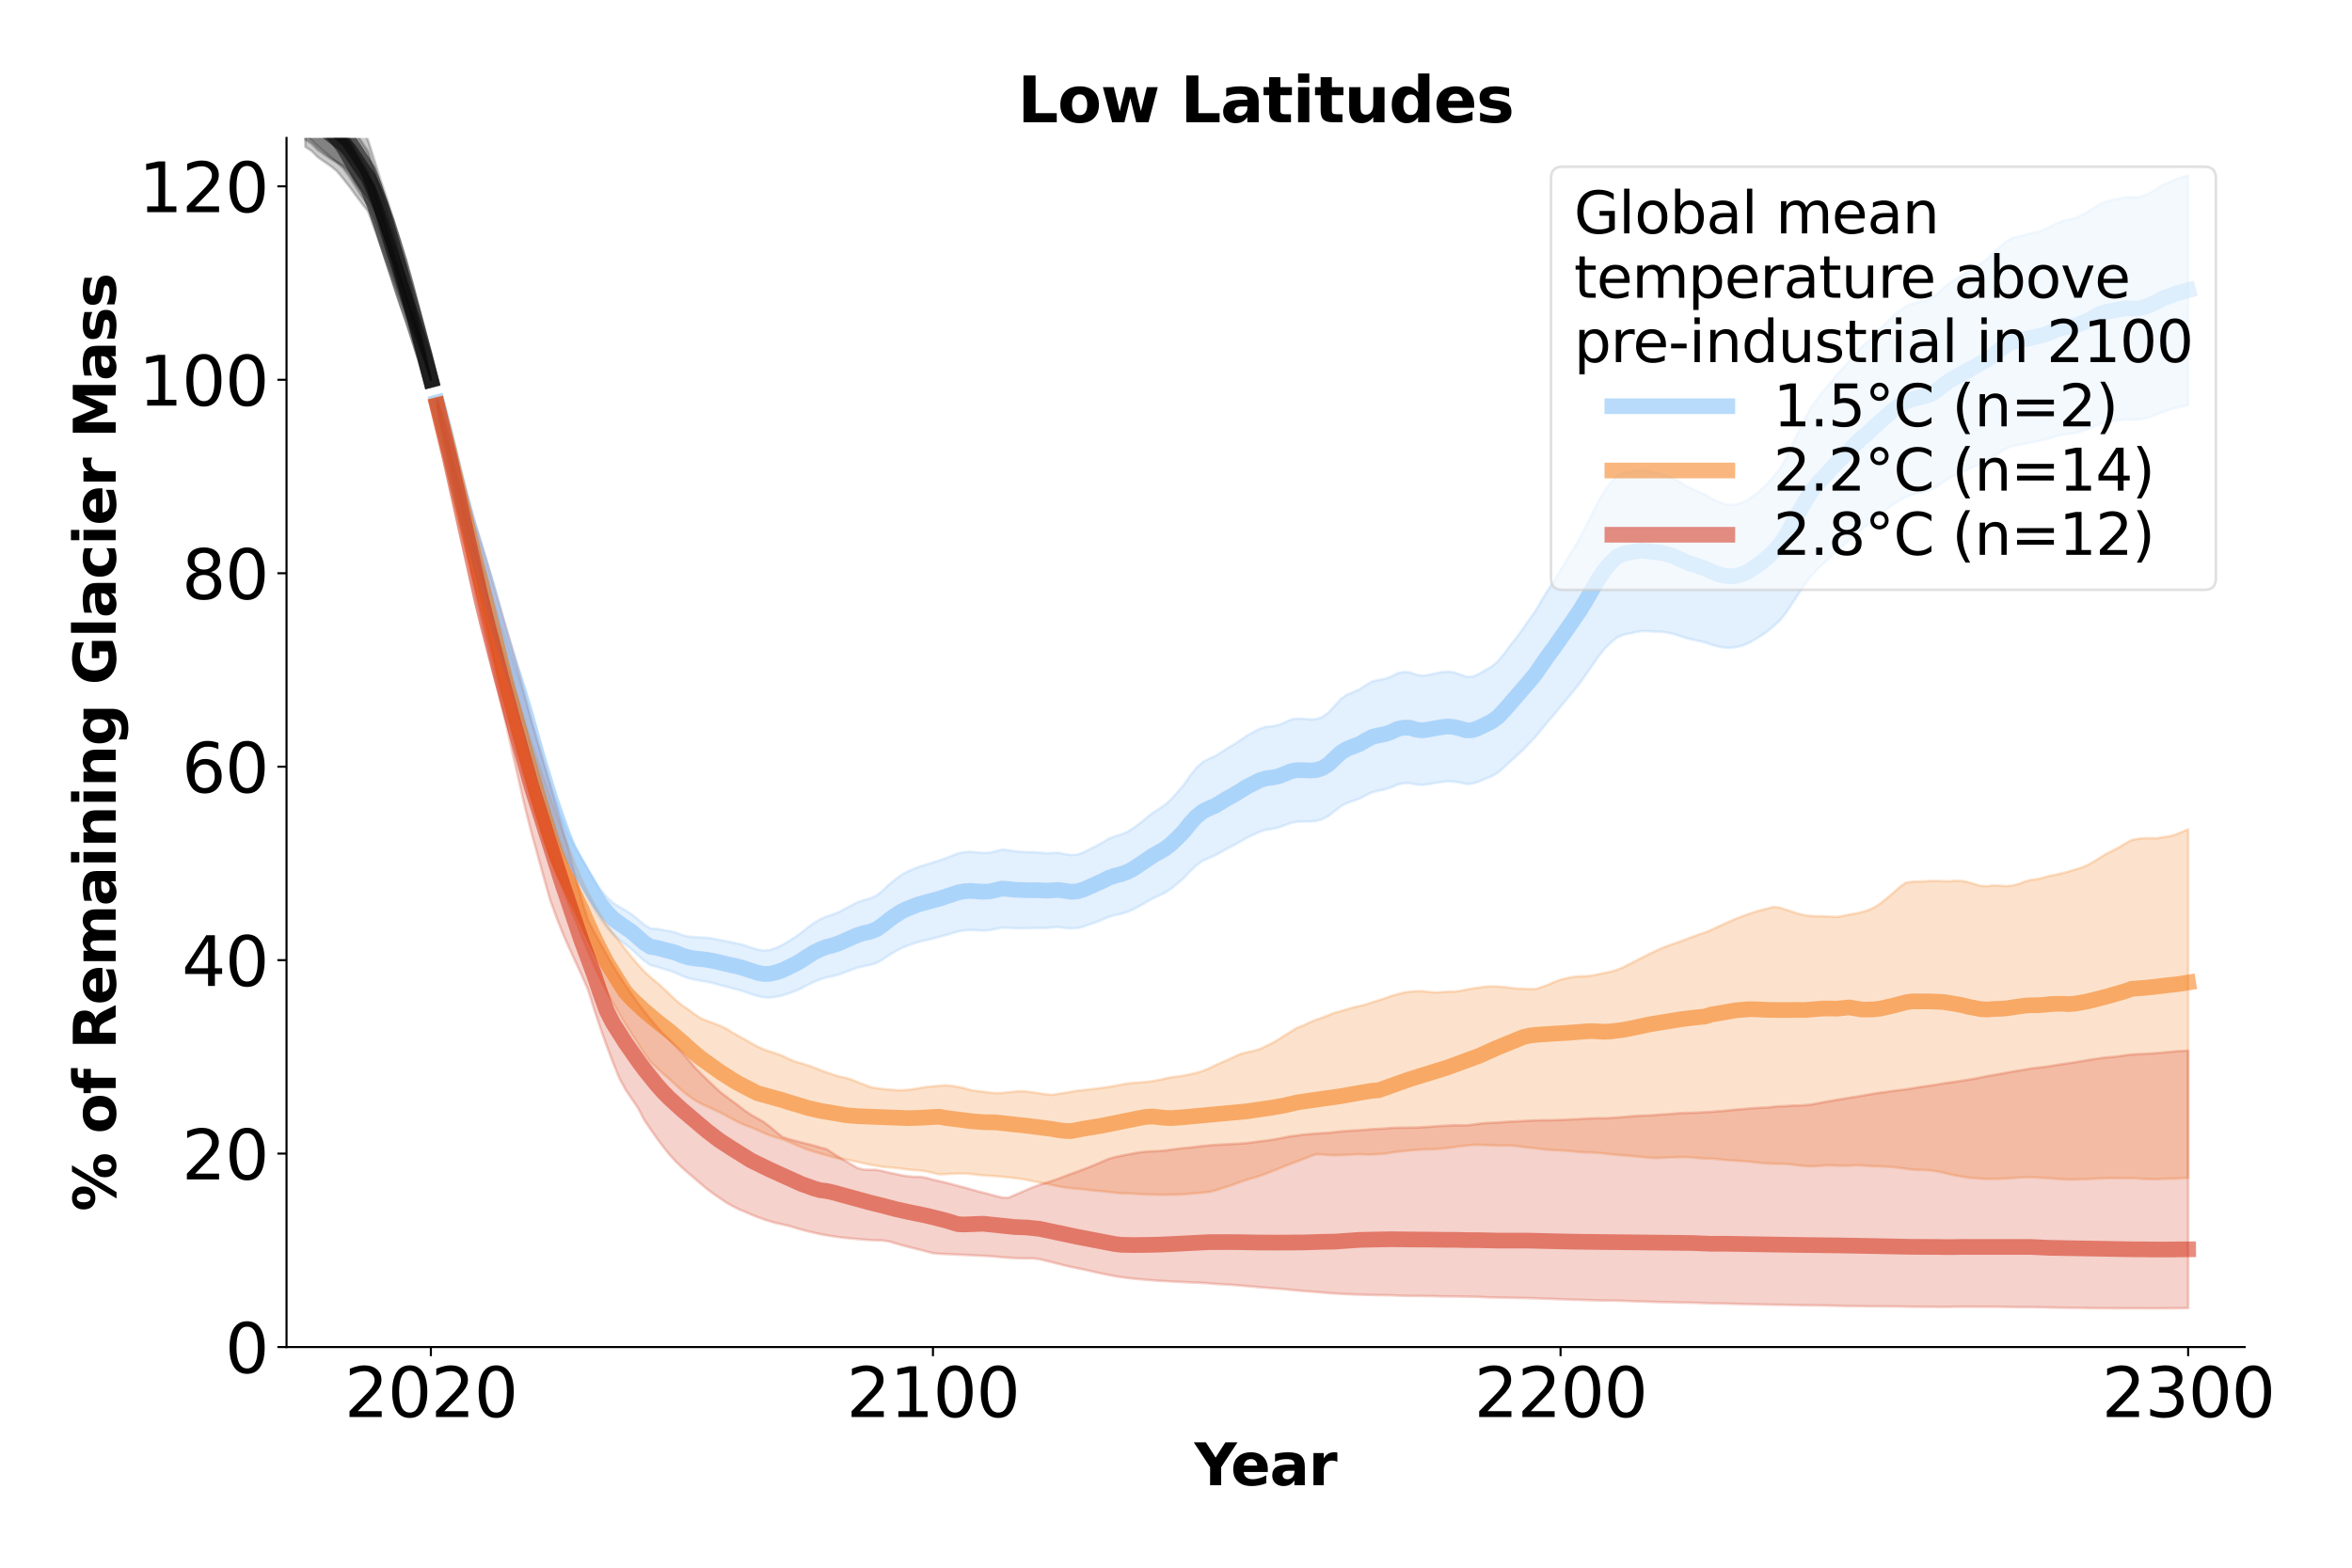 <?xml version="1.0" encoding="utf-8" standalone="no"?>
<!DOCTYPE svg PUBLIC "-//W3C//DTD SVG 1.1//EN"
  "http://www.w3.org/Graphics/SVG/1.1/DTD/svg11.dtd">
<svg xmlns:xlink="http://www.w3.org/1999/xlink" width="900pt" height="600pt" viewBox="0 0 900 600" xmlns="http://www.w3.org/2000/svg" version="1.1">
 <defs>
  <style type="text/css">*{stroke-linejoin: round; stroke-linecap: butt}</style>
 </defs>
 <g id="figure_1">
  <g id="patch_1">
   <path d="M 0 600 
L 900 600 
L 900 0 
L 0 0 
z
" style="fill: #ffffff"/>
  </g>
  <g id="axes_1">
   <g id="patch_2">
    <path d="M 109.64 515.56 
L 858.92 515.56 
L 858.92 52.8 
L 109.64 52.8 
z
" style="fill: #ffffff"/>
   </g>
   <g id="PolyCollection_1">
    <defs>
     <path id="me7e2dfa59b" d="M 167.277 -446.83 
L 167.277 -445.258 
L 169.678 -435.623 
L 172.08 -425.22 
L 174.482 -414.805 
L 176.883 -405.274 
L 179.285 -396.484 
L 181.686 -388.604 
L 184.088 -380.471 
L 186.489 -372.031 
L 188.891 -363.094 
L 191.292 -354.137 
L 193.694 -345.964 
L 196.095 -338.237 
L 198.497 -330.46 
L 200.898 -322.428 
L 203.3 -313.811 
L 205.702 -305.21 
L 208.103 -297.145 
L 210.505 -289.406 
L 212.906 -282.427 
L 215.308 -275.715 
L 217.709 -269.754 
L 220.111 -265.086 
L 222.512 -260.897 
L 224.914 -256.523 
L 227.315 -252.248 
L 229.717 -248.329 
L 232.118 -245.079 
L 234.52 -242.404 
L 236.922 -240.367 
L 239.323 -238.541 
L 241.725 -236.655 
L 244.126 -234.446 
L 246.528 -232.233 
L 248.929 -230.589 
L 251.331 -229.993 
L 253.732 -229.227 
L 256.134 -228.49 
L 258.535 -227.628 
L 260.937 -226.509 
L 263.339 -225.644 
L 265.74 -225.082 
L 268.142 -224.65 
L 270.543 -224.226 
L 272.945 -223.691 
L 275.346 -223.016 
L 277.748 -222.392 
L 280.149 -221.777 
L 282.551 -221.18 
L 284.952 -220.449 
L 287.354 -219.585 
L 289.755 -218.818 
L 292.157 -218.281 
L 294.559 -218.166 
L 296.96 -218.463 
L 299.362 -219.006 
L 301.763 -219.774 
L 304.165 -220.636 
L 306.566 -221.702 
L 308.968 -222.987 
L 311.369 -224.177 
L 313.771 -225.135 
L 316.172 -225.891 
L 318.574 -226.359 
L 320.975 -227.008 
L 323.377 -227.896 
L 325.779 -228.781 
L 328.18 -229.634 
L 330.582 -230.248 
L 332.983 -230.675 
L 335.385 -231.423 
L 337.786 -232.793 
L 340.188 -234.429 
L 342.589 -235.852 
L 344.991 -237.127 
L 347.392 -238.102 
L 349.794 -238.949 
L 352.195 -239.675 
L 354.597 -240.225 
L 356.999 -240.808 
L 359.4 -241.409 
L 361.802 -242.066 
L 364.203 -242.773 
L 366.605 -243.498 
L 369.006 -243.891 
L 371.408 -244.049 
L 373.809 -243.946 
L 376.211 -243.831 
L 378.612 -243.962 
L 381.014 -244.433 
L 383.415 -244.957 
L 385.817 -244.909 
L 388.219 -244.725 
L 390.62 -244.692 
L 393.022 -244.73 
L 395.423 -244.833 
L 397.825 -244.863 
L 400.226 -244.82 
L 402.628 -245.035 
L 405.029 -245.177 
L 407.431 -244.864 
L 409.832 -244.634 
L 412.234 -244.789 
L 414.635 -245.371 
L 417.037 -246.237 
L 419.439 -247.052 
L 421.84 -248.024 
L 424.242 -249.065 
L 426.643 -249.749 
L 429.045 -250.251 
L 431.446 -250.982 
L 433.848 -252.034 
L 436.249 -253.334 
L 438.651 -254.708 
L 441.052 -256.081 
L 443.454 -257.189 
L 445.855 -258.372 
L 448.257 -259.981 
L 450.659 -261.907 
L 453.06 -264.003 
L 455.462 -266.596 
L 457.863 -268.866 
L 460.265 -270.554 
L 462.666 -271.649 
L 465.068 -272.663 
L 467.469 -274.007 
L 469.871 -275.367 
L 472.272 -276.576 
L 474.674 -277.931 
L 477.075 -279.311 
L 479.477 -280.48 
L 481.879 -281.578 
L 484.28 -282.364 
L 486.682 -282.724 
L 489.083 -283.235 
L 491.485 -284.083 
L 493.886 -285.038 
L 496.288 -285.495 
L 498.689 -285.576 
L 501.091 -285.556 
L 503.492 -285.745 
L 505.894 -286.407 
L 508.295 -287.663 
L 510.697 -289.521 
L 513.099 -291.459 
L 515.5 -292.686 
L 517.902 -293.48 
L 520.303 -294.344 
L 522.705 -295.613 
L 525.106 -296.776 
L 527.508 -297.378 
L 529.909 -297.856 
L 532.311 -298.625 
L 534.712 -299.69 
L 537.114 -300.209 
L 539.515 -300.261 
L 541.917 -299.726 
L 544.319 -299.58 
L 546.72 -299.892 
L 549.122 -300.312 
L 551.523 -300.675 
L 553.925 -300.922 
L 556.326 -300.84 
L 558.728 -300.472 
L 561.129 -299.936 
L 563.531 -300.088 
L 565.932 -300.861 
L 568.334 -301.895 
L 570.736 -302.837 
L 573.137 -304.246 
L 575.539 -306.291 
L 577.94 -308.547 
L 580.342 -310.687 
L 582.743 -312.989 
L 585.145 -315.463 
L 587.546 -317.933 
L 589.948 -320.94 
L 592.349 -323.856 
L 594.751 -326.592 
L 597.152 -329.558 
L 599.554 -332.433 
L 601.956 -335.357 
L 604.357 -338.35 
L 606.759 -341.624 
L 609.16 -345.128 
L 611.562 -348.58 
L 613.963 -351.622 
L 616.365 -354.042 
L 618.766 -355.999 
L 621.168 -357.041 
L 623.569 -357.532 
L 625.971 -358.061 
L 628.372 -358.451 
L 630.774 -358.411 
L 633.176 -358.27 
L 635.577 -358.243 
L 637.979 -357.856 
L 640.38 -357.389 
L 642.782 -356.603 
L 645.183 -355.768 
L 647.585 -355.234 
L 649.986 -354.703 
L 652.388 -354.136 
L 654.789 -353.318 
L 657.191 -352.623 
L 659.592 -352.161 
L 661.994 -352.036 
L 664.396 -352.317 
L 666.797 -352.911 
L 669.199 -353.883 
L 671.6 -355.278 
L 674.002 -356.763 
L 676.403 -358.434 
L 678.805 -360.448 
L 681.206 -362.674 
L 683.608 -365.715 
L 686.009 -369.349 
L 688.411 -373.027 
L 690.812 -376.561 
L 693.214 -379.697 
L 695.616 -382.3 
L 698.017 -384.554 
L 700.419 -386.793 
L 702.82 -389.102 
L 705.222 -391.155 
L 707.623 -393.243 
L 710.025 -395.456 
L 712.426 -397.521 
L 714.828 -399.275 
L 717.229 -401.324 
L 719.631 -403.231 
L 722.032 -405.074 
L 724.434 -406.982 
L 726.836 -408.527 
L 729.237 -409.821 
L 731.639 -410.608 
L 734.04 -411.261 
L 736.442 -411.8 
L 738.843 -412.61 
L 741.245 -413.857 
L 743.646 -415.51 
L 746.048 -417.004 
L 748.449 -418.114 
L 750.851 -419.24 
L 753.252 -420.418 
L 755.654 -421.434 
L 758.056 -422.479 
L 760.457 -423.754 
L 762.859 -425.339 
L 765.26 -426.841 
L 767.662 -428.292 
L 770.063 -429.292 
L 772.465 -429.718 
L 774.866 -430.192 
L 777.268 -430.681 
L 779.669 -431.102 
L 782.071 -431.612 
L 784.472 -432.288 
L 786.874 -433.087 
L 789.276 -433.639 
L 791.677 -433.974 
L 794.079 -434.225 
L 796.48 -434.902 
L 798.882 -435.721 
L 801.283 -436.769 
L 803.685 -437.792 
L 806.086 -438.388 
L 808.488 -438.789 
L 810.889 -439.134 
L 813.291 -439.534 
L 815.692 -439.344 
L 818.094 -439.367 
L 820.496 -439.774 
L 822.897 -440.428 
L 825.299 -441.374 
L 827.7 -442.378 
L 830.102 -443.111 
L 832.503 -443.804 
L 834.905 -444.39 
L 837.306 -444.933 
L 837.306 -532.898 
L 837.306 -532.898 
L 834.905 -532.174 
L 832.503 -531.389 
L 830.102 -530.327 
L 827.7 -529.247 
L 825.299 -527.728 
L 822.897 -526.225 
L 820.496 -525.208 
L 818.094 -524.513 
L 815.692 -524.421 
L 813.291 -524.579 
L 810.889 -523.956 
L 808.488 -523.489 
L 806.086 -522.93 
L 803.685 -522.042 
L 801.283 -520.507 
L 798.882 -518.87 
L 796.48 -517.576 
L 794.079 -516.506 
L 791.677 -516.006 
L 789.276 -515.4 
L 786.874 -514.476 
L 784.472 -513.159 
L 782.071 -512.085 
L 779.669 -511.29 
L 777.268 -510.718 
L 774.866 -510.118 
L 772.465 -509.467 
L 770.063 -508.936 
L 767.662 -507.582 
L 765.26 -505.505 
L 762.859 -503.33 
L 760.457 -500.995 
L 758.056 -499.158 
L 755.654 -497.71 
L 753.252 -496.353 
L 750.851 -494.784 
L 748.449 -493.274 
L 746.048 -491.759 
L 743.646 -489.762 
L 741.245 -487.494 
L 738.843 -485.841 
L 736.442 -484.864 
L 734.04 -484.383 
L 731.639 -483.728 
L 729.237 -482.784 
L 726.836 -481.113 
L 724.434 -479.157 
L 722.032 -476.708 
L 719.631 -474.324 
L 717.229 -471.961 
L 714.828 -469.392 
L 712.426 -467.255 
L 710.025 -464.663 
L 707.623 -461.839 
L 705.222 -459.177 
L 702.82 -456.559 
L 700.419 -453.578 
L 698.017 -450.693 
L 695.616 -447.787 
L 693.214 -444.368 
L 690.812 -440.138 
L 688.411 -435.305 
L 686.009 -430.148 
L 683.608 -425.044 
L 681.206 -420.841 
L 678.805 -417.804 
L 676.403 -415.011 
L 674.002 -412.725 
L 671.6 -410.75 
L 669.199 -408.914 
L 666.797 -407.647 
L 664.396 -406.972 
L 661.994 -406.774 
L 659.592 -407.176 
L 657.191 -408.075 
L 654.789 -409.312 
L 652.388 -410.758 
L 649.986 -411.826 
L 647.585 -412.868 
L 645.183 -413.948 
L 642.782 -415.497 
L 640.38 -416.901 
L 637.979 -417.849 
L 635.577 -418.694 
L 633.176 -419.038 
L 630.774 -419.625 
L 628.372 -420.086 
L 625.971 -419.905 
L 623.569 -419.489 
L 621.168 -419.094 
L 618.766 -417.887 
L 616.365 -415.349 
L 613.963 -412.105 
L 611.562 -407.939 
L 609.16 -403.165 
L 606.759 -398.324 
L 604.357 -393.795 
L 601.956 -389.741 
L 599.554 -385.794 
L 597.152 -381.889 
L 594.751 -377.843 
L 592.349 -374.211 
L 589.948 -370.317 
L 587.546 -366.211 
L 585.145 -362.824 
L 582.743 -359.33 
L 580.342 -356.073 
L 577.94 -353.031 
L 575.539 -349.803 
L 573.137 -346.849 
L 570.736 -344.829 
L 568.334 -343.516 
L 565.932 -342.085 
L 563.531 -341.049 
L 561.129 -340.942 
L 558.728 -341.918 
L 556.326 -342.661 
L 553.925 -342.963 
L 551.523 -342.714 
L 549.122 -342.264 
L 546.72 -341.741 
L 544.319 -341.385 
L 541.917 -341.728 
L 539.515 -342.662 
L 537.114 -342.799 
L 534.712 -342.295 
L 532.311 -341.036 
L 529.909 -340.18 
L 527.508 -339.751 
L 525.106 -339.181 
L 522.705 -337.797 
L 520.303 -336.203 
L 517.902 -335.145 
L 515.5 -334.17 
L 513.099 -332.53 
L 510.697 -329.816 
L 508.295 -327.233 
L 505.894 -325.527 
L 503.492 -324.726 
L 501.091 -324.668 
L 498.689 -324.908 
L 496.288 -325.012 
L 493.886 -324.569 
L 491.485 -323.435 
L 489.083 -322.472 
L 486.682 -322.04 
L 484.28 -321.816 
L 481.879 -321.011 
L 479.477 -319.763 
L 477.075 -318.393 
L 474.674 -316.756 
L 472.272 -315.142 
L 469.871 -313.773 
L 467.469 -312.205 
L 465.068 -310.664 
L 462.666 -309.603 
L 460.265 -308.373 
L 457.863 -306.223 
L 455.462 -303.238 
L 453.06 -299.753 
L 450.659 -296.912 
L 448.257 -294.256 
L 445.855 -292.035 
L 443.454 -290.41 
L 441.052 -288.883 
L 438.651 -286.939 
L 436.249 -284.99 
L 433.848 -283.164 
L 431.446 -281.664 
L 429.045 -280.647 
L 426.643 -279.937 
L 424.242 -278.99 
L 421.84 -277.547 
L 419.439 -276.186 
L 417.037 -275.032 
L 414.635 -273.774 
L 412.234 -272.93 
L 409.832 -272.753 
L 407.431 -273.131 
L 405.029 -273.633 
L 402.628 -273.564 
L 400.226 -273.435 
L 397.825 -273.686 
L 395.423 -273.834 
L 393.022 -273.884 
L 390.62 -274.02 
L 388.219 -274.216 
L 385.817 -274.626 
L 383.415 -274.84 
L 381.014 -274.224 
L 378.612 -273.651 
L 376.211 -273.565 
L 373.809 -273.785 
L 371.408 -274.014 
L 369.006 -273.859 
L 366.605 -273.377 
L 364.203 -272.456 
L 361.802 -271.533 
L 359.4 -270.686 
L 356.999 -269.919 
L 354.597 -269.167 
L 352.195 -268.47 
L 349.794 -267.56 
L 347.392 -266.482 
L 344.991 -265.196 
L 342.589 -263.446 
L 340.188 -261.493 
L 337.786 -259.177 
L 335.385 -257.234 
L 332.983 -256.164 
L 330.582 -255.551 
L 328.18 -254.67 
L 325.779 -253.457 
L 323.377 -252.19 
L 320.975 -250.924 
L 318.574 -249.966 
L 316.172 -249.234 
L 313.771 -248.115 
L 311.369 -246.684 
L 308.968 -244.929 
L 306.566 -242.982 
L 304.165 -241.283 
L 301.763 -239.774 
L 299.362 -238.317 
L 296.96 -237.181 
L 294.559 -236.416 
L 292.157 -236.219 
L 289.755 -236.635 
L 287.354 -237.345 
L 284.952 -238.174 
L 282.551 -238.832 
L 280.149 -239.303 
L 277.748 -239.786 
L 275.346 -240.244 
L 272.945 -240.775 
L 270.543 -241.084 
L 268.142 -241.223 
L 265.74 -241.313 
L 263.339 -241.558 
L 260.937 -242.167 
L 258.535 -243.103 
L 256.134 -243.67 
L 253.732 -244.056 
L 251.331 -244.505 
L 248.929 -244.663 
L 246.528 -246.057 
L 244.126 -248.11 
L 241.725 -250.071 
L 239.323 -251.571 
L 236.922 -252.954 
L 234.52 -254.52 
L 232.118 -256.793 
L 229.717 -259.72 
L 227.315 -263.426 
L 224.914 -267.491 
L 222.512 -271.668 
L 220.111 -275.596 
L 217.709 -280.035 
L 215.308 -285.957 
L 212.906 -292.738 
L 210.505 -299.761 
L 208.103 -307.641 
L 205.702 -315.688 
L 203.3 -324.274 
L 200.898 -332.792 
L 198.497 -340.513 
L 196.095 -347.78 
L 193.694 -354.888 
L 191.292 -362.371 
L 188.891 -370.633 
L 186.489 -379.003 
L 184.088 -386.814 
L 181.686 -394.439 
L 179.285 -402.347 
L 176.883 -411.009 
L 174.482 -419.97 
L 172.08 -429.441 
L 169.678 -438.801 
L 167.277 -446.83 
z
" style="stroke: #74b8f8; stroke-opacity: 0.2"/>
    </defs>
    <g clip-path="url(#p5ea8d7bc59)">
     <use xlink:href="#me7e2dfa59b" x="0" y="600" style="fill: #74b8f8; fill-opacity: 0.2; stroke: #74b8f8; stroke-opacity: 0.2"/>
    </g>
   </g>
   <g id="PolyCollection_2">
    <defs>
     <path id="m1026a02625" d="M 116.845 -569.18 
L 116.845 -547.906 
L 119.246 -546.27 
L 121.648 -543.934 
L 124.049 -541.95 
L 126.451 -539.938 
L 128.852 -537.956 
L 131.254 -535.71 
L 133.655 -532.495 
L 136.057 -528.628 
L 138.458 -524.811 
L 140.86 -521.439 
L 143.262 -515.928 
L 145.663 -509.472 
L 148.065 -502.398 
L 150.466 -495.544 
L 152.868 -488.716 
L 155.269 -482.059 
L 157.671 -475.911 
L 160.072 -469.365 
L 162.474 -462.479 
L 164.875 -454.648 
L 164.875 -454.648 
L 164.875 -454.648 
L 162.474 -463.738 
L 160.072 -472.086 
L 157.671 -480.184 
L 155.269 -487.806 
L 152.868 -495.759 
L 150.466 -503.605 
L 148.065 -511.557 
L 145.663 -519.722 
L 143.262 -527.381 
L 140.86 -534.129 
L 138.458 -538.133 
L 136.057 -542.604 
L 133.655 -547.383 
L 131.254 -552.347 
L 128.852 -556.344 
L 126.451 -559.654 
L 124.049 -562.454 
L 121.648 -565.096 
L 119.246 -567.408 
L 116.845 -569.18 
z
" style="stroke: #000000; stroke-opacity: 0.2"/>
    </defs>
    <g clip-path="url(#p5ea8d7bc59)">
     <use xlink:href="#m1026a02625" x="0" y="600" style="fill-opacity: 0.2; stroke: #000000; stroke-opacity: 0.2"/>
    </g>
   </g>
   <g id="PolyCollection_3">
    <defs>
     <path id="m86b273fec6" d="M 167.277 -445.644 
L 167.277 -444.493 
L 169.678 -434.302 
L 172.08 -423.812 
L 174.482 -412.982 
L 176.883 -402.168 
L 179.285 -391.586 
L 181.686 -381.121 
L 184.088 -370.446 
L 186.489 -359.53 
L 188.891 -348.111 
L 191.292 -336.41 
L 193.694 -327.212 
L 196.095 -318.509 
L 198.497 -310.014 
L 200.898 -301.871 
L 203.3 -293.759 
L 205.702 -285.983 
L 208.103 -278.425 
L 210.505 -271.726 
L 212.906 -265.604 
L 215.308 -259.764 
L 217.709 -253.792 
L 220.111 -247.922 
L 222.512 -241.909 
L 224.914 -236.083 
L 227.315 -230.585 
L 229.717 -225.304 
L 232.118 -220.508 
L 234.52 -216.284 
L 236.922 -212.104 
L 239.323 -208.07 
L 241.725 -204.357 
L 244.126 -200.637 
L 246.528 -196.86 
L 248.929 -193.611 
L 251.331 -191.285 
L 253.732 -189.096 
L 256.134 -186.998 
L 258.535 -184.781 
L 260.937 -182.659 
L 263.339 -180.675 
L 265.74 -179.035 
L 268.142 -177.645 
L 270.543 -176.529 
L 272.945 -175.462 
L 275.346 -174.317 
L 277.748 -173.073 
L 280.149 -171.743 
L 282.551 -170.494 
L 284.952 -169.428 
L 287.354 -168.533 
L 289.755 -167.538 
L 292.157 -166.442 
L 294.559 -165.458 
L 296.96 -164.672 
L 299.362 -163.973 
L 301.763 -163.024 
L 304.165 -161.975 
L 306.566 -160.997 
L 308.968 -160.049 
L 311.369 -159.255 
L 313.771 -158.575 
L 316.172 -157.893 
L 318.574 -157.188 
L 320.975 -156.612 
L 323.377 -156.286 
L 325.779 -155.825 
L 328.18 -155.296 
L 330.582 -154.745 
L 332.983 -154.248 
L 335.385 -153.844 
L 337.786 -153.421 
L 340.188 -153.221 
L 342.589 -153.013 
L 344.991 -152.707 
L 347.392 -152.404 
L 349.794 -152.168 
L 352.195 -152.017 
L 354.597 -151.637 
L 356.999 -151.092 
L 359.4 -150.542 
L 361.802 -150.634 
L 364.203 -150.77 
L 366.605 -150.84 
L 369.006 -150.874 
L 371.408 -150.702 
L 373.809 -150.389 
L 376.211 -150.167 
L 378.612 -149.984 
L 381.014 -149.845 
L 383.415 -149.653 
L 385.817 -149.394 
L 388.219 -149.128 
L 390.62 -148.815 
L 393.022 -148.392 
L 395.423 -147.911 
L 397.825 -147.414 
L 400.226 -146.973 
L 402.628 -146.465 
L 405.029 -145.938 
L 407.431 -145.542 
L 409.832 -145.255 
L 412.234 -145.016 
L 414.635 -144.806 
L 417.037 -144.526 
L 419.439 -144.285 
L 421.84 -144.039 
L 424.242 -143.801 
L 426.643 -143.496 
L 429.045 -143.307 
L 431.446 -143.263 
L 433.848 -143.146 
L 436.249 -142.968 
L 438.651 -142.864 
L 441.052 -142.815 
L 443.454 -142.741 
L 445.855 -142.724 
L 448.257 -142.747 
L 450.659 -142.79 
L 453.06 -142.924 
L 455.462 -143.118 
L 457.863 -143.341 
L 460.265 -143.549 
L 462.666 -143.788 
L 465.068 -144.384 
L 467.469 -145.179 
L 469.871 -145.929 
L 472.272 -146.756 
L 474.674 -147.673 
L 477.075 -148.445 
L 479.477 -149.153 
L 481.879 -149.881 
L 484.28 -150.763 
L 486.682 -151.69 
L 489.083 -152.609 
L 491.485 -153.618 
L 493.886 -154.592 
L 496.288 -155.468 
L 498.689 -156.389 
L 501.091 -157.317 
L 503.492 -158.206 
L 505.894 -158.153 
L 508.295 -157.944 
L 510.697 -157.831 
L 513.099 -157.895 
L 515.5 -157.993 
L 517.902 -158.168 
L 520.303 -158.261 
L 522.705 -158.124 
L 525.106 -158.138 
L 527.508 -158.286 
L 529.909 -158.446 
L 532.311 -158.849 
L 534.712 -159.198 
L 537.114 -159.464 
L 539.515 -159.682 
L 541.917 -159.928 
L 544.319 -160.024 
L 546.72 -160.096 
L 549.122 -160.173 
L 551.523 -160.353 
L 553.925 -160.628 
L 556.326 -160.94 
L 558.728 -161.281 
L 561.129 -161.535 
L 563.531 -161.788 
L 565.932 -161.843 
L 568.334 -161.73 
L 570.736 -161.682 
L 573.137 -161.544 
L 575.539 -161.526 
L 577.94 -161.559 
L 580.342 -161.365 
L 582.743 -161.038 
L 585.145 -160.753 
L 587.546 -160.513 
L 589.948 -160.2 
L 592.349 -159.945 
L 594.751 -159.783 
L 597.152 -159.707 
L 599.554 -159.569 
L 601.956 -159.342 
L 604.357 -159.07 
L 606.759 -158.921 
L 609.16 -158.885 
L 611.562 -158.744 
L 613.963 -158.501 
L 616.365 -158.218 
L 618.766 -158.01 
L 621.168 -157.824 
L 623.569 -157.632 
L 625.971 -157.394 
L 628.372 -157.171 
L 630.774 -156.931 
L 633.176 -156.783 
L 635.577 -156.846 
L 637.979 -156.99 
L 640.38 -157.049 
L 642.782 -157.115 
L 645.183 -157.114 
L 647.585 -156.996 
L 649.986 -156.769 
L 652.388 -156.599 
L 654.789 -156.543 
L 657.191 -156.386 
L 659.592 -156.093 
L 661.994 -155.886 
L 664.396 -155.758 
L 666.797 -155.625 
L 669.199 -155.421 
L 671.6 -155.138 
L 674.002 -154.888 
L 676.403 -154.689 
L 678.805 -154.593 
L 681.206 -154.579 
L 683.608 -154.523 
L 686.009 -154.279 
L 688.411 -153.97 
L 690.812 -153.704 
L 693.214 -153.587 
L 695.616 -153.717 
L 698.017 -153.935 
L 700.419 -153.979 
L 702.82 -153.881 
L 705.222 -153.823 
L 707.623 -153.877 
L 710.025 -153.994 
L 712.426 -153.941 
L 714.828 -153.762 
L 717.229 -153.628 
L 719.631 -153.559 
L 722.032 -153.473 
L 724.434 -153.313 
L 726.836 -153.032 
L 729.237 -152.685 
L 731.639 -152.357 
L 734.04 -152.246 
L 736.442 -152.203 
L 738.843 -152.028 
L 741.245 -151.691 
L 743.646 -151.169 
L 746.048 -150.591 
L 748.449 -150.073 
L 750.851 -149.657 
L 753.252 -149.273 
L 755.654 -149.079 
L 758.056 -148.889 
L 760.457 -148.779 
L 762.859 -148.815 
L 765.26 -148.85 
L 767.662 -148.961 
L 770.063 -149.133 
L 772.465 -149.302 
L 774.866 -149.442 
L 777.268 -149.45 
L 779.669 -149.32 
L 782.071 -149.157 
L 784.472 -149.027 
L 786.874 -148.823 
L 789.276 -148.656 
L 791.677 -148.528 
L 794.079 -148.561 
L 796.48 -148.667 
L 798.882 -148.736 
L 801.283 -148.865 
L 803.685 -148.945 
L 806.086 -149.092 
L 808.488 -149.116 
L 810.889 -149.048 
L 813.291 -149.067 
L 815.692 -149.096 
L 818.094 -148.925 
L 820.496 -148.769 
L 822.897 -148.688 
L 825.299 -148.695 
L 827.7 -148.797 
L 830.102 -148.873 
L 832.503 -148.903 
L 834.905 -149.067 
L 837.306 -149.247 
L 837.306 -282.596 
L 837.306 -282.596 
L 834.905 -281.577 
L 832.503 -280.563 
L 830.102 -279.907 
L 827.7 -279.568 
L 825.299 -279.182 
L 822.897 -279.187 
L 820.496 -279.209 
L 818.094 -278.956 
L 815.692 -278.509 
L 813.291 -277.168 
L 810.889 -275.713 
L 808.488 -274.49 
L 806.086 -273.252 
L 803.685 -271.83 
L 801.283 -270.306 
L 798.882 -268.949 
L 796.48 -267.931 
L 794.079 -267.22 
L 791.677 -266.48 
L 789.276 -265.826 
L 786.874 -265.299 
L 784.472 -264.817 
L 782.071 -264.13 
L 779.669 -263.542 
L 777.268 -263.263 
L 774.866 -262.592 
L 772.465 -261.701 
L 770.063 -261.057 
L 767.662 -260.858 
L 765.26 -261.033 
L 762.859 -261.12 
L 760.457 -260.839 
L 758.056 -260.927 
L 755.654 -261.589 
L 753.252 -262.307 
L 750.851 -262.845 
L 748.449 -262.911 
L 746.048 -262.721 
L 743.646 -262.737 
L 741.245 -262.854 
L 738.843 -262.855 
L 736.442 -262.667 
L 734.04 -262.625 
L 731.639 -262.526 
L 729.237 -262.168 
L 726.836 -260.415 
L 724.434 -258.266 
L 722.032 -256.202 
L 719.631 -254.325 
L 717.229 -252.707 
L 714.828 -251.644 
L 712.426 -250.877 
L 710.025 -250.353 
L 707.623 -249.973 
L 705.222 -249.443 
L 702.82 -249.075 
L 700.419 -249.184 
L 698.017 -249.288 
L 695.616 -249.314 
L 693.214 -249.418 
L 690.812 -249.688 
L 688.411 -250.193 
L 686.009 -250.978 
L 683.608 -251.775 
L 681.206 -252.582 
L 678.805 -252.899 
L 676.403 -252.297 
L 674.002 -251.693 
L 671.6 -251.011 
L 669.199 -250.209 
L 666.797 -249.356 
L 664.396 -248.437 
L 661.994 -247.374 
L 659.592 -246.327 
L 657.191 -245.24 
L 654.789 -244.074 
L 652.388 -243.099 
L 649.986 -242.312 
L 647.585 -241.429 
L 645.183 -240.507 
L 642.782 -239.614 
L 640.38 -238.796 
L 637.979 -237.954 
L 635.577 -236.976 
L 633.176 -235.884 
L 630.774 -234.731 
L 628.372 -233.497 
L 625.971 -232.255 
L 623.569 -231.046 
L 621.168 -229.788 
L 618.766 -228.803 
L 616.365 -228.134 
L 613.963 -227.635 
L 611.562 -227.102 
L 609.16 -226.635 
L 606.759 -226.352 
L 604.357 -226.34 
L 601.956 -226.1 
L 599.554 -225.624 
L 597.152 -225.068 
L 594.751 -224.153 
L 592.349 -223.085 
L 589.948 -222.214 
L 587.546 -221.462 
L 585.145 -221.437 
L 582.743 -221.59 
L 580.342 -221.646 
L 577.94 -221.939 
L 575.539 -222.219 
L 573.137 -222.418 
L 570.736 -222.482 
L 568.334 -222.368 
L 565.932 -222.011 
L 563.531 -221.686 
L 561.129 -221.266 
L 558.728 -220.747 
L 556.326 -220.459 
L 553.925 -220.436 
L 551.523 -220.282 
L 549.122 -220.145 
L 546.72 -220.349 
L 544.319 -220.634 
L 541.917 -220.643 
L 539.515 -220.467 
L 537.114 -220.086 
L 534.712 -219.455 
L 532.311 -218.79 
L 529.909 -217.912 
L 527.508 -217.149 
L 525.106 -216.415 
L 522.705 -215.571 
L 520.303 -214.965 
L 517.902 -214.449 
L 515.5 -213.712 
L 513.099 -213.043 
L 510.697 -212.381 
L 508.295 -211.447 
L 505.894 -210.49 
L 503.492 -209.65 
L 501.091 -208.684 
L 498.689 -207.493 
L 496.288 -206.623 
L 493.886 -205.14 
L 491.485 -203.629 
L 489.083 -202.089 
L 486.682 -200.696 
L 484.28 -199.559 
L 481.879 -198.404 
L 479.477 -197.722 
L 477.075 -197.244 
L 474.674 -196.621 
L 472.272 -195.531 
L 469.871 -194.382 
L 467.469 -193.36 
L 465.068 -192.324 
L 462.666 -191.111 
L 460.265 -190.135 
L 457.863 -189.404 
L 455.462 -188.865 
L 453.06 -188.357 
L 450.659 -187.991 
L 448.257 -187.685 
L 445.855 -187.217 
L 443.454 -186.663 
L 441.052 -186.226 
L 438.651 -185.93 
L 436.249 -185.715 
L 433.848 -185.533 
L 431.446 -185.309 
L 429.045 -184.883 
L 426.643 -184.419 
L 424.242 -184.017 
L 421.84 -183.654 
L 419.439 -183.371 
L 417.037 -183.034 
L 414.635 -182.769 
L 412.234 -182.54 
L 409.832 -182.139 
L 407.431 -181.731 
L 405.029 -181.361 
L 402.628 -180.957 
L 400.226 -181.16 
L 397.825 -181.518 
L 395.423 -181.907 
L 393.022 -182.225 
L 390.62 -182.364 
L 388.219 -182.194 
L 385.817 -181.956 
L 383.415 -181.687 
L 381.014 -181.642 
L 378.612 -181.83 
L 376.211 -182.167 
L 373.809 -182.43 
L 371.408 -182.802 
L 369.006 -183.49 
L 366.605 -184.023 
L 364.203 -184.398 
L 361.802 -184.598 
L 359.4 -184.444 
L 356.999 -184.22 
L 354.597 -184.003 
L 352.195 -183.619 
L 349.794 -183.178 
L 347.392 -182.886 
L 344.991 -182.73 
L 342.589 -182.793 
L 340.188 -182.969 
L 337.786 -183.21 
L 335.385 -183.526 
L 332.983 -183.959 
L 330.582 -184.924 
L 328.18 -185.842 
L 325.779 -186.811 
L 323.377 -187.524 
L 320.975 -188.005 
L 318.574 -188.76 
L 316.172 -189.618 
L 313.771 -190.498 
L 311.369 -191.448 
L 308.968 -192.309 
L 306.566 -193.05 
L 304.165 -193.736 
L 301.763 -194.766 
L 299.362 -195.913 
L 296.96 -196.823 
L 294.559 -197.549 
L 292.157 -198.402 
L 289.755 -199.507 
L 287.354 -200.787 
L 284.952 -202.219 
L 282.551 -203.479 
L 280.149 -204.861 
L 277.748 -206.39 
L 275.346 -207.463 
L 272.945 -208.422 
L 270.543 -209.295 
L 268.142 -210.28 
L 265.74 -211.888 
L 263.339 -213.668 
L 260.937 -215.248 
L 258.535 -217.279 
L 256.134 -219.562 
L 253.732 -221.833 
L 251.331 -223.987 
L 248.929 -225.925 
L 246.528 -228.134 
L 244.126 -230.822 
L 241.725 -233.622 
L 239.323 -236.63 
L 236.922 -239.825 
L 234.52 -242.888 
L 232.118 -246.046 
L 229.717 -249.907 
L 227.315 -254.128 
L 224.914 -258.65 
L 222.512 -263.514 
L 220.111 -269.263 
L 217.709 -275.432 
L 215.308 -281.671 
L 212.906 -288.131 
L 210.505 -294.87 
L 208.103 -301.908 
L 205.702 -308.907 
L 203.3 -316.138 
L 200.898 -323.657 
L 198.497 -331.474 
L 196.095 -338.663 
L 193.694 -346.121 
L 191.292 -354.025 
L 188.891 -362.738 
L 186.489 -371.71 
L 184.088 -380.328 
L 181.686 -389.154 
L 179.285 -398.793 
L 176.883 -409.119 
L 174.482 -418.928 
L 172.08 -427.852 
L 169.678 -436.864 
L 167.277 -445.644 
z
" style="stroke: #f47100; stroke-opacity: 0.2"/>
    </defs>
    <g clip-path="url(#p5ea8d7bc59)">
     <use xlink:href="#m86b273fec6" x="0" y="600" style="fill: #f47100; fill-opacity: 0.2; stroke: #f47100; stroke-opacity: 0.2"/>
    </g>
   </g>
   <g id="PolyCollection_4">
    <defs>
     <path id="m17f115e3da" d="M 116.845 -577.895 
L 116.845 -546.593 
L 119.246 -544.994 
L 121.648 -542.597 
L 124.049 -540.908 
L 126.451 -539.256 
L 128.852 -537.911 
L 131.254 -536.513 
L 133.655 -534.125 
L 136.057 -530.643 
L 138.458 -527.082 
L 140.86 -523.962 
L 143.262 -518.969 
L 145.663 -513.108 
L 148.065 -506.598 
L 150.466 -499.76 
L 152.868 -492.54 
L 155.269 -485.552 
L 157.671 -478.416 
L 160.072 -471.123 
L 162.474 -463.378 
L 164.875 -454.648 
L 164.875 -454.648 
L 164.875 -454.648 
L 162.474 -464.871 
L 160.072 -474.681 
L 157.671 -484.037 
L 155.269 -493.508 
L 152.868 -502.791 
L 150.466 -511.453 
L 148.065 -519.519 
L 145.663 -527.567 
L 143.262 -534.578 
L 140.86 -542.006 
L 138.458 -545.654 
L 136.057 -549.376 
L 133.655 -553.394 
L 131.254 -557.401 
L 128.852 -561.341 
L 126.451 -565.602 
L 124.049 -569.045 
L 121.648 -572.311 
L 119.246 -575.32 
L 116.845 -577.895 
z
" style="stroke: #000000; stroke-opacity: 0.2"/>
    </defs>
    <g clip-path="url(#p5ea8d7bc59)">
     <use xlink:href="#m17f115e3da" x="0" y="600" style="fill-opacity: 0.2; stroke: #000000; stroke-opacity: 0.2"/>
    </g>
   </g>
   <g id="PolyCollection_5">
    <defs>
     <path id="m631da4ed92" d="M 167.277 -447.477 
L 167.277 -442.959 
L 169.678 -431.381 
L 172.08 -420.019 
L 174.482 -408.86 
L 176.883 -397.291 
L 179.285 -385.857 
L 181.686 -374.418 
L 184.088 -363.343 
L 186.489 -352.866 
L 188.891 -342.577 
L 191.292 -332.637 
L 193.694 -322.623 
L 196.095 -311.855 
L 198.497 -301.419 
L 200.898 -290.976 
L 203.3 -281.544 
L 205.702 -272.813 
L 208.103 -264.076 
L 210.505 -255.579 
L 212.906 -248.945 
L 215.308 -242.846 
L 217.709 -237.333 
L 220.111 -232.14 
L 222.512 -226.926 
L 224.914 -221.416 
L 227.315 -213.832 
L 229.717 -206.581 
L 232.118 -199.792 
L 234.52 -193.412 
L 236.922 -187.498 
L 239.323 -183.055 
L 241.725 -179.456 
L 244.126 -175.974 
L 246.528 -171.355 
L 248.929 -167.796 
L 251.331 -164.367 
L 253.732 -161.147 
L 256.134 -158.144 
L 258.535 -155.493 
L 260.937 -153.177 
L 263.339 -151.059 
L 265.74 -149.023 
L 268.142 -146.95 
L 270.543 -144.939 
L 272.945 -143.147 
L 275.346 -141.475 
L 277.748 -139.853 
L 280.149 -138.475 
L 282.551 -137.255 
L 284.952 -136.244 
L 287.354 -135.208 
L 289.755 -134.232 
L 292.157 -133.362 
L 294.559 -132.576 
L 296.96 -131.902 
L 299.362 -131.394 
L 301.763 -130.831 
L 304.165 -130.128 
L 306.566 -129.418 
L 308.968 -128.771 
L 311.369 -128.227 
L 313.771 -127.676 
L 316.172 -127.244 
L 318.574 -126.847 
L 320.975 -126.52 
L 323.377 -126.223 
L 325.779 -126.004 
L 328.18 -125.783 
L 330.582 -125.556 
L 332.983 -125.377 
L 335.385 -125.307 
L 337.786 -125.223 
L 340.188 -124.87 
L 342.589 -124.15 
L 344.991 -123.472 
L 347.392 -122.823 
L 349.794 -122.233 
L 352.195 -121.628 
L 354.597 -120.999 
L 356.999 -120.385 
L 359.4 -120.144 
L 361.802 -120.03 
L 364.203 -119.937 
L 366.605 -119.807 
L 369.006 -119.703 
L 371.408 -119.589 
L 373.809 -119.476 
L 376.211 -119.37 
L 378.612 -119.248 
L 381.014 -119.037 
L 383.415 -118.828 
L 385.817 -118.64 
L 388.219 -118.494 
L 390.62 -118.404 
L 393.022 -118.388 
L 395.423 -118.366 
L 397.825 -118.079 
L 400.226 -117.477 
L 402.628 -116.889 
L 405.029 -116.275 
L 407.431 -115.661 
L 409.832 -115.105 
L 412.234 -114.622 
L 414.635 -114.116 
L 417.037 -113.583 
L 419.439 -113.027 
L 421.84 -112.518 
L 424.242 -112.027 
L 426.643 -111.587 
L 429.045 -111.193 
L 431.446 -110.882 
L 433.848 -110.619 
L 436.249 -110.379 
L 438.651 -110.186 
L 441.052 -109.976 
L 443.454 -109.79 
L 445.855 -109.674 
L 448.257 -109.545 
L 450.659 -109.412 
L 453.06 -109.298 
L 455.462 -109.18 
L 457.863 -109.085 
L 460.265 -108.971 
L 462.666 -108.816 
L 465.068 -108.616 
L 467.469 -108.473 
L 469.871 -108.336 
L 472.272 -108.178 
L 474.674 -107.979 
L 477.075 -107.77 
L 479.477 -107.563 
L 481.879 -107.354 
L 484.28 -107.156 
L 486.682 -106.967 
L 489.083 -106.796 
L 491.485 -106.589 
L 493.886 -106.339 
L 496.288 -106.109 
L 498.689 -105.897 
L 501.091 -105.703 
L 503.492 -105.538 
L 505.894 -105.323 
L 508.295 -105.114 
L 510.697 -104.942 
L 513.099 -104.813 
L 515.5 -104.686 
L 517.902 -104.577 
L 520.303 -104.505 
L 522.705 -104.446 
L 525.106 -104.364 
L 527.508 -104.302 
L 529.909 -104.285 
L 532.311 -104.235 
L 534.712 -104.145 
L 537.114 -104.06 
L 539.515 -104.021 
L 541.917 -104.02 
L 544.319 -103.987 
L 546.72 -103.945 
L 549.122 -103.9 
L 551.523 -103.835 
L 553.925 -103.815 
L 556.326 -103.803 
L 558.728 -103.764 
L 561.129 -103.738 
L 563.531 -103.7 
L 565.932 -103.614 
L 568.334 -103.5 
L 570.736 -103.425 
L 573.137 -103.392 
L 575.539 -103.355 
L 577.94 -103.304 
L 580.342 -103.244 
L 582.743 -103.208 
L 585.145 -103.163 
L 587.546 -103.093 
L 589.948 -102.992 
L 592.349 -102.915 
L 594.751 -102.835 
L 597.152 -102.732 
L 599.554 -102.644 
L 601.956 -102.563 
L 604.357 -102.496 
L 606.759 -102.444 
L 609.16 -102.358 
L 611.562 -102.282 
L 613.963 -102.247 
L 616.365 -102.244 
L 618.766 -102.197 
L 621.168 -102.107 
L 623.569 -102.017 
L 625.971 -101.931 
L 628.372 -101.871 
L 630.774 -101.796 
L 633.176 -101.699 
L 635.577 -101.634 
L 637.979 -101.61 
L 640.38 -101.565 
L 642.782 -101.487 
L 645.183 -101.434 
L 647.585 -101.395 
L 649.986 -101.335 
L 652.388 -101.235 
L 654.789 -101.16 
L 657.191 -101.131 
L 659.592 -101.091 
L 661.994 -101.018 
L 664.396 -100.946 
L 666.797 -100.894 
L 669.199 -100.859 
L 671.6 -100.798 
L 674.002 -100.73 
L 676.403 -100.673 
L 678.805 -100.643 
L 681.206 -100.618 
L 683.608 -100.58 
L 686.009 -100.536 
L 688.411 -100.494 
L 690.812 -100.457 
L 693.214 -100.428 
L 695.616 -100.387 
L 698.017 -100.336 
L 700.419 -100.279 
L 702.82 -100.237 
L 705.222 -100.183 
L 707.623 -100.134 
L 710.025 -100.113 
L 712.426 -100.088 
L 714.828 -100.044 
L 717.229 -100.018 
L 719.631 -100.016 
L 722.032 -100.002 
L 724.434 -99.981 
L 726.836 -99.951 
L 729.237 -99.912 
L 731.639 -99.881 
L 734.04 -99.857 
L 736.442 -99.837 
L 738.843 -99.838 
L 741.245 -99.822 
L 743.646 -99.797 
L 746.048 -99.812 
L 748.449 -99.859 
L 750.851 -99.876 
L 753.252 -99.882 
L 755.654 -99.87 
L 758.056 -99.863 
L 760.457 -99.863 
L 762.859 -99.861 
L 765.26 -99.839 
L 767.662 -99.796 
L 770.063 -99.759 
L 772.465 -99.729 
L 774.866 -99.712 
L 777.268 -99.703 
L 779.669 -99.67 
L 782.071 -99.616 
L 784.472 -99.568 
L 786.874 -99.53 
L 789.276 -99.49 
L 791.677 -99.466 
L 794.079 -99.44 
L 796.48 -99.418 
L 798.882 -99.383 
L 801.283 -99.342 
L 803.685 -99.326 
L 806.086 -99.309 
L 808.488 -99.288 
L 810.889 -99.275 
L 813.291 -99.255 
L 815.692 -99.263 
L 818.094 -99.267 
L 820.496 -99.258 
L 822.897 -99.238 
L 825.299 -99.235 
L 827.7 -99.258 
L 830.102 -99.29 
L 832.503 -99.317 
L 834.905 -99.338 
L 837.306 -99.374 
L 837.306 -197.892 
L 837.306 -197.892 
L 834.905 -197.793 
L 832.503 -197.617 
L 830.102 -197.388 
L 827.7 -197.179 
L 825.299 -196.942 
L 822.897 -196.803 
L 820.496 -196.663 
L 818.094 -196.543 
L 815.692 -196.432 
L 813.291 -196.104 
L 810.889 -195.767 
L 808.488 -195.476 
L 806.086 -195.309 
L 803.685 -194.985 
L 801.283 -194.647 
L 798.882 -194.272 
L 796.48 -193.851 
L 794.079 -193.455 
L 791.677 -193.09 
L 789.276 -192.751 
L 786.874 -192.349 
L 784.472 -191.971 
L 782.071 -191.615 
L 779.669 -191.356 
L 777.268 -191.074 
L 774.866 -190.65 
L 772.465 -190.245 
L 770.063 -189.872 
L 767.662 -189.414 
L 765.26 -188.98 
L 762.859 -188.551 
L 760.457 -188.14 
L 758.056 -187.639 
L 755.654 -187.164 
L 753.252 -186.791 
L 750.851 -186.398 
L 748.449 -186.029 
L 746.048 -185.68 
L 743.646 -185.352 
L 741.245 -184.918 
L 738.843 -184.556 
L 736.442 -184.206 
L 734.04 -183.85 
L 731.639 -183.423 
L 729.237 -183.053 
L 726.836 -182.782 
L 724.434 -182.478 
L 722.032 -182.103 
L 719.631 -181.815 
L 717.229 -181.452 
L 714.828 -181.039 
L 712.426 -180.619 
L 710.025 -180.209 
L 707.623 -179.847 
L 705.222 -179.434 
L 702.82 -179.054 
L 700.419 -178.606 
L 698.017 -178.199 
L 695.616 -177.734 
L 693.214 -177.306 
L 690.812 -177.024 
L 688.411 -176.883 
L 686.009 -176.85 
L 683.608 -176.662 
L 681.206 -176.617 
L 678.805 -176.409 
L 676.403 -176.133 
L 674.002 -176.04 
L 671.6 -175.897 
L 669.199 -175.722 
L 666.797 -175.513 
L 664.396 -175.321 
L 661.994 -175.074 
L 659.592 -174.832 
L 657.191 -174.667 
L 654.789 -174.452 
L 652.388 -174.334 
L 649.986 -174.174 
L 647.585 -174.102 
L 645.183 -174.029 
L 642.782 -173.958 
L 640.38 -173.777 
L 637.979 -173.551 
L 635.577 -173.444 
L 633.176 -173.226 
L 630.774 -173.066 
L 628.372 -173.039 
L 625.971 -172.881 
L 623.569 -172.712 
L 621.168 -172.485 
L 618.766 -172.31 
L 616.365 -172.129 
L 613.963 -172.019 
L 611.562 -172.043 
L 609.16 -171.989 
L 606.759 -171.857 
L 604.357 -171.678 
L 601.956 -171.627 
L 599.554 -171.45 
L 597.152 -171.364 
L 594.751 -171.3 
L 592.349 -171.259 
L 589.948 -171.26 
L 587.546 -171.187 
L 585.145 -171.088 
L 582.743 -170.953 
L 580.342 -170.815 
L 577.94 -170.727 
L 575.539 -170.538 
L 573.137 -170.387 
L 570.736 -170.256 
L 568.334 -170.172 
L 565.932 -169.899 
L 563.531 -169.576 
L 561.129 -169.301 
L 558.728 -169.28 
L 556.326 -169.342 
L 553.925 -169.17 
L 551.523 -169.076 
L 549.122 -168.925 
L 546.72 -168.738 
L 544.319 -168.591 
L 541.917 -168.433 
L 539.515 -168.438 
L 537.114 -168.401 
L 534.712 -168.384 
L 532.311 -168.304 
L 529.909 -168.067 
L 527.508 -167.942 
L 525.106 -167.832 
L 522.705 -167.64 
L 520.303 -167.422 
L 517.902 -167.311 
L 515.5 -167.137 
L 513.099 -166.975 
L 510.697 -166.688 
L 508.295 -166.437 
L 505.894 -166.316 
L 503.492 -166.154 
L 501.091 -165.932 
L 498.689 -165.743 
L 496.288 -165.4 
L 493.886 -165.113 
L 491.485 -164.638 
L 489.083 -164.182 
L 486.682 -163.751 
L 484.28 -163.417 
L 481.879 -163.144 
L 479.477 -162.809 
L 477.075 -162.508 
L 474.674 -162.322 
L 472.272 -162.209 
L 469.871 -162.055 
L 467.469 -161.941 
L 465.068 -161.813 
L 462.666 -161.622 
L 460.265 -161.384 
L 457.863 -161.12 
L 455.462 -160.807 
L 453.06 -160.607 
L 450.659 -160.324 
L 448.257 -160.004 
L 445.855 -159.678 
L 443.454 -159.462 
L 441.052 -159.365 
L 438.651 -159.262 
L 436.249 -158.996 
L 433.848 -158.563 
L 431.446 -158.122 
L 429.045 -157.677 
L 426.643 -157.138 
L 424.242 -156.471 
L 421.84 -155.447 
L 419.439 -154.405 
L 417.037 -153.401 
L 414.635 -152.477 
L 412.234 -151.564 
L 409.832 -150.723 
L 407.431 -149.818 
L 405.029 -148.901 
L 402.628 -148.064 
L 400.226 -147.297 
L 397.825 -146.538 
L 395.423 -145.686 
L 393.022 -144.664 
L 390.62 -143.627 
L 388.219 -142.6 
L 385.817 -141.571 
L 383.415 -141.663 
L 381.014 -142.258 
L 378.612 -142.924 
L 376.211 -143.535 
L 373.809 -144.141 
L 371.408 -144.849 
L 369.006 -145.494 
L 366.605 -146.134 
L 364.203 -146.776 
L 361.802 -147.379 
L 359.4 -147.96 
L 356.999 -148.505 
L 354.597 -149.172 
L 352.195 -149.583 
L 349.794 -149.613 
L 347.392 -149.802 
L 344.991 -150.199 
L 342.589 -150.702 
L 340.188 -151.19 
L 337.786 -151.771 
L 335.385 -152.275 
L 332.983 -152.289 
L 330.582 -152.336 
L 328.18 -152.938 
L 325.779 -154.341 
L 323.377 -155.733 
L 320.975 -157.13 
L 318.574 -158.719 
L 316.172 -160.247 
L 313.771 -160.837 
L 311.369 -161.58 
L 308.968 -162.193 
L 306.566 -162.755 
L 304.165 -163.378 
L 301.763 -164.075 
L 299.362 -164.856 
L 296.96 -166.808 
L 294.559 -168.835 
L 292.157 -170.654 
L 289.755 -171.995 
L 287.354 -173.335 
L 284.952 -174.955 
L 282.551 -176.856 
L 280.149 -178.616 
L 277.748 -180.397 
L 275.346 -182.245 
L 272.945 -184.519 
L 270.543 -186.815 
L 268.142 -189.163 
L 265.74 -191.616 
L 263.339 -194.476 
L 260.937 -197.242 
L 258.535 -199.722 
L 256.134 -202.102 
L 253.732 -204.429 
L 251.331 -207.055 
L 248.929 -209.881 
L 246.528 -212.924 
L 244.126 -216.082 
L 241.725 -219.432 
L 239.323 -222.913 
L 236.922 -226.6 
L 234.52 -230.427 
L 232.118 -234.596 
L 229.717 -238.986 
L 227.315 -243.378 
L 224.914 -248.074 
L 222.512 -255.866 
L 220.111 -264.915 
L 217.709 -273.887 
L 215.308 -282.553 
L 212.906 -291.215 
L 210.505 -299.836 
L 208.103 -308.074 
L 205.702 -316.294 
L 203.3 -324.453 
L 200.898 -333.397 
L 198.497 -342.687 
L 196.095 -351.336 
L 193.694 -359.55 
L 191.292 -367.713 
L 188.891 -375.814 
L 186.489 -384.184 
L 184.088 -392.126 
L 181.686 -399.618 
L 179.285 -407.833 
L 176.883 -416.603 
L 174.482 -425.013 
L 172.08 -432.619 
L 169.678 -440.102 
L 167.277 -447.477 
z
" style="stroke: #d01e04; stroke-opacity: 0.2"/>
    </defs>
    <g clip-path="url(#p5ea8d7bc59)">
     <use xlink:href="#m631da4ed92" x="0" y="600" style="fill: #d01e04; fill-opacity: 0.2; stroke: #d01e04; stroke-opacity: 0.2"/>
    </g>
   </g>
   <g id="PolyCollection_6">
    <defs>
     <path id="mede4dbfde8" d="M 116.845 -582.419 
L 116.845 -543.812 
L 119.246 -542.222 
L 121.648 -539.84 
L 124.049 -538.161 
L 126.451 -536.519 
L 128.852 -534.591 
L 131.254 -531.681 
L 133.655 -528.661 
L 136.057 -525.381 
L 138.458 -522.184 
L 140.86 -519.123 
L 143.262 -512.667 
L 145.663 -506.144 
L 148.065 -499.363 
L 150.466 -492.924 
L 152.868 -486.281 
L 155.269 -480.075 
L 157.671 -473.966 
L 160.072 -468.072 
L 162.474 -461.634 
L 164.875 -454.648 
L 164.875 -454.648 
L 164.875 -454.648 
L 162.474 -466.136 
L 160.072 -477.163 
L 157.671 -487.878 
L 155.269 -498.396 
L 152.868 -507.804 
L 150.466 -516.188 
L 148.065 -523.929 
L 145.663 -530.913 
L 143.262 -538.578 
L 140.86 -546.207 
L 138.458 -551.477 
L 136.057 -556.075 
L 133.655 -560.359 
L 131.254 -564.847 
L 128.852 -568.935 
L 126.451 -572.017 
L 124.049 -574.891 
L 121.648 -577.61 
L 119.246 -580.497 
L 116.845 -582.419 
z
" style="stroke: #000000; stroke-opacity: 0.2"/>
    </defs>
    <g clip-path="url(#p5ea8d7bc59)">
     <use xlink:href="#mede4dbfde8" x="0" y="600" style="fill-opacity: 0.2; stroke: #000000; stroke-opacity: 0.2"/>
    </g>
   </g>
   <g id="matplotlib.axis_1">
    <g id="xtick_1">
     <g id="line2d_1">
      <defs>
       <path id="mbe305e0f33" d="M 0 0 
L 0 3.5 
" style="stroke: #000000; stroke-width: 0.8"/>
      </defs>
      <g>
       <use xlink:href="#mbe305e0f33" x="164.875" y="515.56" style="stroke: #000000; stroke-width: 0.8"/>
      </g>
     </g>
     <g id="text_1">
      <!-- 2020 -->
      <g transform="translate(131.79 542.316)scale(0.26 -0.26)">
       <defs>
        <path id="DejaVuSans-32" d="M 1228 531 
L 3431 531 
L 3431 0 
L 469 0 
L 469 531 
Q 828 903 1448 1529 
Q 2069 2156 2228 2338 
Q 2531 2678 2651 2914 
Q 2772 3150 2772 3378 
Q 2772 3750 2511 3984 
Q 2250 4219 1831 4219 
Q 1534 4219 1204 4116 
Q 875 4013 500 3803 
L 500 4441 
Q 881 4594 1212 4672 
Q 1544 4750 1819 4750 
Q 2544 4750 2975 4387 
Q 3406 4025 3406 3419 
Q 3406 3131 3298 2873 
Q 3191 2616 2906 2266 
Q 2828 2175 2409 1742 
Q 1991 1309 1228 531 
z
" transform="scale(0.016)"/>
        <path id="DejaVuSans-30" d="M 2034 4250 
Q 1547 4250 1301 3770 
Q 1056 3291 1056 2328 
Q 1056 1369 1301 889 
Q 1547 409 2034 409 
Q 2525 409 2770 889 
Q 3016 1369 3016 2328 
Q 3016 3291 2770 3770 
Q 2525 4250 2034 4250 
z
M 2034 4750 
Q 2819 4750 3233 4129 
Q 3647 3509 3647 2328 
Q 3647 1150 3233 529 
Q 2819 -91 2034 -91 
Q 1250 -91 836 529 
Q 422 1150 422 2328 
Q 422 3509 836 4129 
Q 1250 4750 2034 4750 
z
" transform="scale(0.016)"/>
       </defs>
       <use xlink:href="#DejaVuSans-32"/>
       <use xlink:href="#DejaVuSans-30" x="63.623"/>
       <use xlink:href="#DejaVuSans-32" x="127.246"/>
       <use xlink:href="#DejaVuSans-30" x="190.869"/>
      </g>
     </g>
    </g>
    <g id="xtick_2">
     <g id="line2d_2">
      <g>
       <use xlink:href="#mbe305e0f33" x="356.999" y="515.56" style="stroke: #000000; stroke-width: 0.8"/>
      </g>
     </g>
     <g id="text_2">
      <!-- 2100 -->
      <g transform="translate(323.914 542.316)scale(0.26 -0.26)">
       <defs>
        <path id="DejaVuSans-31" d="M 794 531 
L 1825 531 
L 1825 4091 
L 703 3866 
L 703 4441 
L 1819 4666 
L 2450 4666 
L 2450 531 
L 3481 531 
L 3481 0 
L 794 0 
L 794 531 
z
" transform="scale(0.016)"/>
       </defs>
       <use xlink:href="#DejaVuSans-32"/>
       <use xlink:href="#DejaVuSans-31" x="63.623"/>
       <use xlink:href="#DejaVuSans-30" x="127.246"/>
       <use xlink:href="#DejaVuSans-30" x="190.869"/>
      </g>
     </g>
    </g>
    <g id="xtick_3">
     <g id="line2d_3">
      <g>
       <use xlink:href="#mbe305e0f33" x="597.152" y="515.56" style="stroke: #000000; stroke-width: 0.8"/>
      </g>
     </g>
     <g id="text_3">
      <!-- 2200 -->
      <g transform="translate(564.067 542.316)scale(0.26 -0.26)">
       <use xlink:href="#DejaVuSans-32"/>
       <use xlink:href="#DejaVuSans-32" x="63.623"/>
       <use xlink:href="#DejaVuSans-30" x="127.246"/>
       <use xlink:href="#DejaVuSans-30" x="190.869"/>
      </g>
     </g>
    </g>
    <g id="xtick_4">
     <g id="line2d_4">
      <g>
       <use xlink:href="#mbe305e0f33" x="837.306" y="515.56" style="stroke: #000000; stroke-width: 0.8"/>
      </g>
     </g>
     <g id="text_4">
      <!-- 2300 -->
      <g transform="translate(804.221 542.316)scale(0.26 -0.26)">
       <defs>
        <path id="DejaVuSans-33" d="M 2597 2516 
Q 3050 2419 3304 2112 
Q 3559 1806 3559 1356 
Q 3559 666 3084 287 
Q 2609 -91 1734 -91 
Q 1441 -91 1130 -33 
Q 819 25 488 141 
L 488 750 
Q 750 597 1062 519 
Q 1375 441 1716 441 
Q 2309 441 2620 675 
Q 2931 909 2931 1356 
Q 2931 1769 2642 2001 
Q 2353 2234 1838 2234 
L 1294 2234 
L 1294 2753 
L 1863 2753 
Q 2328 2753 2575 2939 
Q 2822 3125 2822 3475 
Q 2822 3834 2567 4026 
Q 2313 4219 1838 4219 
Q 1578 4219 1281 4162 
Q 984 4106 628 3988 
L 628 4550 
Q 988 4650 1302 4700 
Q 1616 4750 1894 4750 
Q 2613 4750 3031 4423 
Q 3450 4097 3450 3541 
Q 3450 3153 3228 2886 
Q 3006 2619 2597 2516 
z
" transform="scale(0.016)"/>
       </defs>
       <use xlink:href="#DejaVuSans-32"/>
       <use xlink:href="#DejaVuSans-33" x="63.623"/>
       <use xlink:href="#DejaVuSans-30" x="127.246"/>
       <use xlink:href="#DejaVuSans-30" x="190.869"/>
      </g>
     </g>
    </g>
    <g id="text_5">
     <!-- Year -->
     <g transform="translate(457.01 568.44)scale(0.22 -0.22)">
      <defs>
       <path id="DejaVuSans-Bold-59" d="M -63 4666 
L 1253 4666 
L 2316 3003 
L 3378 4666 
L 4697 4666 
L 2919 1966 
L 2919 0 
L 1716 0 
L 1716 1966 
L -63 4666 
z
" transform="scale(0.016)"/>
       <path id="DejaVuSans-Bold-65" d="M 4031 1759 
L 4031 1441 
L 1416 1441 
Q 1456 1047 1700 850 
Q 1944 653 2381 653 
Q 2734 653 3104 758 
Q 3475 863 3866 1075 
L 3866 213 
Q 3469 63 3072 -14 
Q 2675 -91 2278 -91 
Q 1328 -91 801 392 
Q 275 875 275 1747 
Q 275 2603 792 3093 
Q 1309 3584 2216 3584 
Q 3041 3584 3536 3087 
Q 4031 2591 4031 1759 
z
M 2881 2131 
Q 2881 2450 2695 2645 
Q 2509 2841 2209 2841 
Q 1884 2841 1681 2658 
Q 1478 2475 1428 2131 
L 2881 2131 
z
" transform="scale(0.016)"/>
       <path id="DejaVuSans-Bold-61" d="M 2106 1575 
Q 1756 1575 1579 1456 
Q 1403 1338 1403 1106 
Q 1403 894 1545 773 
Q 1688 653 1941 653 
Q 2256 653 2472 879 
Q 2688 1106 2688 1447 
L 2688 1575 
L 2106 1575 
z
M 3816 1997 
L 3816 0 
L 2688 0 
L 2688 519 
Q 2463 200 2181 54 
Q 1900 -91 1497 -91 
Q 953 -91 614 226 
Q 275 544 275 1050 
Q 275 1666 698 1953 
Q 1122 2241 2028 2241 
L 2688 2241 
L 2688 2328 
Q 2688 2594 2478 2717 
Q 2269 2841 1825 2841 
Q 1466 2841 1156 2769 
Q 847 2697 581 2553 
L 581 3406 
Q 941 3494 1303 3539 
Q 1666 3584 2028 3584 
Q 2975 3584 3395 3211 
Q 3816 2838 3816 1997 
z
" transform="scale(0.016)"/>
       <path id="DejaVuSans-Bold-72" d="M 3138 2547 
Q 2991 2616 2845 2648 
Q 2700 2681 2553 2681 
Q 2122 2681 1889 2404 
Q 1656 2128 1656 1613 
L 1656 0 
L 538 0 
L 538 3500 
L 1656 3500 
L 1656 2925 
Q 1872 3269 2151 3426 
Q 2431 3584 2822 3584 
Q 2878 3584 2943 3579 
Q 3009 3575 3134 3559 
L 3138 2547 
z
" transform="scale(0.016)"/>
      </defs>
      <use xlink:href="#DejaVuSans-Bold-59"/>
      <use xlink:href="#DejaVuSans-Bold-65" x="63.287"/>
      <use xlink:href="#DejaVuSans-Bold-61" x="131.109"/>
      <use xlink:href="#DejaVuSans-Bold-72" x="198.59"/>
     </g>
    </g>
   </g>
   <g id="matplotlib.axis_2">
    <g id="ytick_1">
     <g id="line2d_5">
      <defs>
       <path id="m93036aaa28" d="M 0 0 
L -3.5 0 
" style="stroke: #000000; stroke-width: 0.8"/>
      </defs>
      <g>
       <use xlink:href="#m93036aaa28" x="109.64" y="515.56" style="stroke: #000000; stroke-width: 0.8"/>
      </g>
     </g>
     <g id="text_6">
      <!-- 0 -->
      <g transform="translate(86.097 525.438)scale(0.26 -0.26)">
       <use xlink:href="#DejaVuSans-30"/>
      </g>
     </g>
    </g>
    <g id="ytick_2">
     <g id="line2d_6">
      <g>
       <use xlink:href="#m93036aaa28" x="109.64" y="441.518" style="stroke: #000000; stroke-width: 0.8"/>
      </g>
     </g>
     <g id="text_7">
      <!-- 20 -->
      <g transform="translate(69.555 451.396)scale(0.26 -0.26)">
       <use xlink:href="#DejaVuSans-32"/>
       <use xlink:href="#DejaVuSans-30" x="63.623"/>
      </g>
     </g>
    </g>
    <g id="ytick_3">
     <g id="line2d_7">
      <g>
       <use xlink:href="#m93036aaa28" x="109.64" y="367.477" style="stroke: #000000; stroke-width: 0.8"/>
      </g>
     </g>
     <g id="text_8">
      <!-- 40 -->
      <g transform="translate(69.555 377.355)scale(0.26 -0.26)">
       <defs>
        <path id="DejaVuSans-34" d="M 2419 4116 
L 825 1625 
L 2419 1625 
L 2419 4116 
z
M 2253 4666 
L 3047 4666 
L 3047 1625 
L 3713 1625 
L 3713 1100 
L 3047 1100 
L 3047 0 
L 2419 0 
L 2419 1100 
L 313 1100 
L 313 1709 
L 2253 4666 
z
" transform="scale(0.016)"/>
       </defs>
       <use xlink:href="#DejaVuSans-34"/>
       <use xlink:href="#DejaVuSans-30" x="63.623"/>
      </g>
     </g>
    </g>
    <g id="ytick_4">
     <g id="line2d_8">
      <g>
       <use xlink:href="#m93036aaa28" x="109.64" y="293.435" style="stroke: #000000; stroke-width: 0.8"/>
      </g>
     </g>
     <g id="text_9">
      <!-- 60 -->
      <g transform="translate(69.555 303.313)scale(0.26 -0.26)">
       <defs>
        <path id="DejaVuSans-36" d="M 2113 2584 
Q 1688 2584 1439 2293 
Q 1191 2003 1191 1497 
Q 1191 994 1439 701 
Q 1688 409 2113 409 
Q 2538 409 2786 701 
Q 3034 994 3034 1497 
Q 3034 2003 2786 2293 
Q 2538 2584 2113 2584 
z
M 3366 4563 
L 3366 3988 
Q 3128 4100 2886 4159 
Q 2644 4219 2406 4219 
Q 1781 4219 1451 3797 
Q 1122 3375 1075 2522 
Q 1259 2794 1537 2939 
Q 1816 3084 2150 3084 
Q 2853 3084 3261 2657 
Q 3669 2231 3669 1497 
Q 3669 778 3244 343 
Q 2819 -91 2113 -91 
Q 1303 -91 875 529 
Q 447 1150 447 2328 
Q 447 3434 972 4092 
Q 1497 4750 2381 4750 
Q 2619 4750 2861 4703 
Q 3103 4656 3366 4563 
z
" transform="scale(0.016)"/>
       </defs>
       <use xlink:href="#DejaVuSans-36"/>
       <use xlink:href="#DejaVuSans-30" x="63.623"/>
      </g>
     </g>
    </g>
    <g id="ytick_5">
     <g id="line2d_9">
      <g>
       <use xlink:href="#m93036aaa28" x="109.64" y="219.394" style="stroke: #000000; stroke-width: 0.8"/>
      </g>
     </g>
     <g id="text_10">
      <!-- 80 -->
      <g transform="translate(69.555 229.272)scale(0.26 -0.26)">
       <defs>
        <path id="DejaVuSans-38" d="M 2034 2216 
Q 1584 2216 1326 1975 
Q 1069 1734 1069 1313 
Q 1069 891 1326 650 
Q 1584 409 2034 409 
Q 2484 409 2743 651 
Q 3003 894 3003 1313 
Q 3003 1734 2745 1975 
Q 2488 2216 2034 2216 
z
M 1403 2484 
Q 997 2584 770 2862 
Q 544 3141 544 3541 
Q 544 4100 942 4425 
Q 1341 4750 2034 4750 
Q 2731 4750 3128 4425 
Q 3525 4100 3525 3541 
Q 3525 3141 3298 2862 
Q 3072 2584 2669 2484 
Q 3125 2378 3379 2068 
Q 3634 1759 3634 1313 
Q 3634 634 3220 271 
Q 2806 -91 2034 -91 
Q 1263 -91 848 271 
Q 434 634 434 1313 
Q 434 1759 690 2068 
Q 947 2378 1403 2484 
z
M 1172 3481 
Q 1172 3119 1398 2916 
Q 1625 2713 2034 2713 
Q 2441 2713 2670 2916 
Q 2900 3119 2900 3481 
Q 2900 3844 2670 4047 
Q 2441 4250 2034 4250 
Q 1625 4250 1398 4047 
Q 1172 3844 1172 3481 
z
" transform="scale(0.016)"/>
       </defs>
       <use xlink:href="#DejaVuSans-38"/>
       <use xlink:href="#DejaVuSans-30" x="63.623"/>
      </g>
     </g>
    </g>
    <g id="ytick_6">
     <g id="line2d_10">
      <g>
       <use xlink:href="#m93036aaa28" x="109.64" y="145.352" style="stroke: #000000; stroke-width: 0.8"/>
      </g>
     </g>
     <g id="text_11">
      <!-- 100 -->
      <g transform="translate(53.013 155.23)scale(0.26 -0.26)">
       <use xlink:href="#DejaVuSans-31"/>
       <use xlink:href="#DejaVuSans-30" x="63.623"/>
       <use xlink:href="#DejaVuSans-30" x="127.246"/>
      </g>
     </g>
    </g>
    <g id="ytick_7">
     <g id="line2d_11">
      <g>
       <use xlink:href="#m93036aaa28" x="109.64" y="71.31" style="stroke: #000000; stroke-width: 0.8"/>
      </g>
     </g>
     <g id="text_12">
      <!-- 120 -->
      <g transform="translate(53.013 81.188)scale(0.26 -0.26)">
       <use xlink:href="#DejaVuSans-31"/>
       <use xlink:href="#DejaVuSans-32" x="63.623"/>
       <use xlink:href="#DejaVuSans-30" x="127.246"/>
      </g>
     </g>
    </g>
    <g id="text_13">
     <!-- % of Remaining Glacier Mass -->
     <g transform="translate(44.265 463.619)rotate(-90)scale(0.22 -0.22)">
      <defs>
       <path id="DejaVuSans-Bold-25" d="M 4959 1925 
Q 4738 1925 4616 1733 
Q 4494 1541 4494 1184 
Q 4494 825 4614 633 
Q 4734 441 4959 441 
Q 5184 441 5303 633 
Q 5422 825 5422 1184 
Q 5422 1541 5301 1733 
Q 5181 1925 4959 1925 
z
M 4959 2450 
Q 5541 2450 5875 2112 
Q 6209 1775 6209 1184 
Q 6209 594 5875 251 
Q 5541 -91 4959 -91 
Q 4378 -91 4042 251 
Q 3706 594 3706 1184 
Q 3706 1772 4042 2111 
Q 4378 2450 4959 2450 
z
M 2094 -91 
L 1403 -91 
L 4319 4750 
L 5013 4750 
L 2094 -91 
z
M 1453 4750 
Q 2034 4750 2367 4411 
Q 2700 4072 2700 3481 
Q 2700 2891 2367 2550 
Q 2034 2209 1453 2209 
Q 872 2209 539 2550 
Q 206 2891 206 3481 
Q 206 4072 539 4411 
Q 872 4750 1453 4750 
z
M 1453 4225 
Q 1228 4225 1106 4031 
Q 984 3838 984 3481 
Q 984 3122 1106 2926 
Q 1228 2731 1453 2731 
Q 1678 2731 1798 2926 
Q 1919 3122 1919 3481 
Q 1919 3838 1797 4031 
Q 1675 4225 1453 4225 
z
" transform="scale(0.016)"/>
       <path id="DejaVuSans-Bold-20" transform="scale(0.016)"/>
       <path id="DejaVuSans-Bold-6f" d="M 2203 2784 
Q 1831 2784 1636 2517 
Q 1441 2250 1441 1747 
Q 1441 1244 1636 976 
Q 1831 709 2203 709 
Q 2569 709 2762 976 
Q 2956 1244 2956 1747 
Q 2956 2250 2762 2517 
Q 2569 2784 2203 2784 
z
M 2203 3584 
Q 3106 3584 3614 3096 
Q 4122 2609 4122 1747 
Q 4122 884 3614 396 
Q 3106 -91 2203 -91 
Q 1297 -91 786 396 
Q 275 884 275 1747 
Q 275 2609 786 3096 
Q 1297 3584 2203 3584 
z
" transform="scale(0.016)"/>
       <path id="DejaVuSans-Bold-66" d="M 2841 4863 
L 2841 4128 
L 2222 4128 
Q 1984 4128 1890 4042 
Q 1797 3956 1797 3744 
L 1797 3500 
L 2753 3500 
L 2753 2700 
L 1797 2700 
L 1797 0 
L 678 0 
L 678 2700 
L 122 2700 
L 122 3500 
L 678 3500 
L 678 3744 
Q 678 4316 997 4589 
Q 1316 4863 1984 4863 
L 2841 4863 
z
" transform="scale(0.016)"/>
       <path id="DejaVuSans-Bold-52" d="M 2297 2597 
Q 2675 2597 2839 2737 
Q 3003 2878 3003 3200 
Q 3003 3519 2839 3656 
Q 2675 3794 2297 3794 
L 1791 3794 
L 1791 2597 
L 2297 2597 
z
M 1791 1766 
L 1791 0 
L 588 0 
L 588 4666 
L 2425 4666 
Q 3347 4666 3776 4356 
Q 4206 4047 4206 3378 
Q 4206 2916 3982 2619 
Q 3759 2322 3309 2181 
Q 3556 2125 3751 1926 
Q 3947 1728 4147 1325 
L 4800 0 
L 3519 0 
L 2950 1159 
Q 2778 1509 2601 1637 
Q 2425 1766 2131 1766 
L 1791 1766 
z
" transform="scale(0.016)"/>
       <path id="DejaVuSans-Bold-6d" d="M 3781 2919 
Q 3994 3244 4286 3414 
Q 4578 3584 4928 3584 
Q 5531 3584 5847 3212 
Q 6163 2841 6163 2131 
L 6163 0 
L 5038 0 
L 5038 1825 
Q 5041 1866 5042 1909 
Q 5044 1953 5044 2034 
Q 5044 2406 4934 2573 
Q 4825 2741 4581 2741 
Q 4263 2741 4089 2478 
Q 3916 2216 3909 1719 
L 3909 0 
L 2784 0 
L 2784 1825 
Q 2784 2406 2684 2573 
Q 2584 2741 2328 2741 
Q 2006 2741 1831 2477 
Q 1656 2213 1656 1722 
L 1656 0 
L 531 0 
L 531 3500 
L 1656 3500 
L 1656 2988 
Q 1863 3284 2130 3434 
Q 2397 3584 2719 3584 
Q 3081 3584 3359 3409 
Q 3638 3234 3781 2919 
z
" transform="scale(0.016)"/>
       <path id="DejaVuSans-Bold-69" d="M 538 3500 
L 1656 3500 
L 1656 0 
L 538 0 
L 538 3500 
z
M 538 4863 
L 1656 4863 
L 1656 3950 
L 538 3950 
L 538 4863 
z
" transform="scale(0.016)"/>
       <path id="DejaVuSans-Bold-6e" d="M 4056 2131 
L 4056 0 
L 2931 0 
L 2931 347 
L 2931 1631 
Q 2931 2084 2911 2256 
Q 2891 2428 2841 2509 
Q 2775 2619 2662 2680 
Q 2550 2741 2406 2741 
Q 2056 2741 1856 2470 
Q 1656 2200 1656 1722 
L 1656 0 
L 538 0 
L 538 3500 
L 1656 3500 
L 1656 2988 
Q 1909 3294 2193 3439 
Q 2478 3584 2822 3584 
Q 3428 3584 3742 3212 
Q 4056 2841 4056 2131 
z
" transform="scale(0.016)"/>
       <path id="DejaVuSans-Bold-67" d="M 2919 594 
Q 2688 288 2409 144 
Q 2131 0 1766 0 
Q 1125 0 706 504 
Q 288 1009 288 1791 
Q 288 2575 706 3076 
Q 1125 3578 1766 3578 
Q 2131 3578 2409 3434 
Q 2688 3291 2919 2981 
L 2919 3500 
L 4044 3500 
L 4044 353 
Q 4044 -491 3511 -936 
Q 2978 -1381 1966 -1381 
Q 1638 -1381 1331 -1331 
Q 1025 -1281 716 -1178 
L 716 -306 
Q 1009 -475 1290 -558 
Q 1572 -641 1856 -641 
Q 2406 -641 2662 -400 
Q 2919 -159 2919 353 
L 2919 594 
z
M 2181 2772 
Q 1834 2772 1640 2515 
Q 1447 2259 1447 1791 
Q 1447 1309 1634 1061 
Q 1822 813 2181 813 
Q 2531 813 2725 1069 
Q 2919 1325 2919 1791 
Q 2919 2259 2725 2515 
Q 2531 2772 2181 2772 
z
" transform="scale(0.016)"/>
       <path id="DejaVuSans-Bold-47" d="M 4781 347 
Q 4331 128 3847 18 
Q 3363 -91 2847 -91 
Q 1681 -91 1000 561 
Q 319 1213 319 2328 
Q 319 3456 1012 4103 
Q 1706 4750 2913 4750 
Q 3378 4750 3804 4662 
Q 4231 4575 4609 4403 
L 4609 3438 
Q 4219 3659 3833 3768 
Q 3447 3878 3059 3878 
Q 2341 3878 1952 3476 
Q 1563 3075 1563 2328 
Q 1563 1588 1938 1184 
Q 2313 781 3003 781 
Q 3191 781 3352 804 
Q 3513 828 3641 878 
L 3641 1784 
L 2906 1784 
L 2906 2591 
L 4781 2591 
L 4781 347 
z
" transform="scale(0.016)"/>
       <path id="DejaVuSans-Bold-6c" d="M 538 4863 
L 1656 4863 
L 1656 0 
L 538 0 
L 538 4863 
z
" transform="scale(0.016)"/>
       <path id="DejaVuSans-Bold-63" d="M 3366 3391 
L 3366 2478 
Q 3138 2634 2908 2709 
Q 2678 2784 2431 2784 
Q 1963 2784 1702 2511 
Q 1441 2238 1441 1747 
Q 1441 1256 1702 982 
Q 1963 709 2431 709 
Q 2694 709 2930 787 
Q 3166 866 3366 1019 
L 3366 103 
Q 3103 6 2833 -42 
Q 2563 -91 2291 -91 
Q 1344 -91 809 395 
Q 275 881 275 1747 
Q 275 2613 809 3098 
Q 1344 3584 2291 3584 
Q 2566 3584 2833 3536 
Q 3100 3488 3366 3391 
z
" transform="scale(0.016)"/>
       <path id="DejaVuSans-Bold-4d" d="M 588 4666 
L 2119 4666 
L 3181 2169 
L 4250 4666 
L 5778 4666 
L 5778 0 
L 4641 0 
L 4641 3413 
L 3566 897 
L 2803 897 
L 1728 3413 
L 1728 0 
L 588 0 
L 588 4666 
z
" transform="scale(0.016)"/>
       <path id="DejaVuSans-Bold-73" d="M 3272 3391 
L 3272 2541 
Q 2913 2691 2578 2766 
Q 2244 2841 1947 2841 
Q 1628 2841 1473 2761 
Q 1319 2681 1319 2516 
Q 1319 2381 1436 2309 
Q 1553 2238 1856 2203 
L 2053 2175 
Q 2913 2066 3209 1816 
Q 3506 1566 3506 1031 
Q 3506 472 3093 190 
Q 2681 -91 1863 -91 
Q 1516 -91 1145 -36 
Q 775 19 384 128 
L 384 978 
Q 719 816 1070 734 
Q 1422 653 1784 653 
Q 2113 653 2278 743 
Q 2444 834 2444 1013 
Q 2444 1163 2330 1236 
Q 2216 1309 1875 1350 
L 1678 1375 
Q 931 1469 631 1722 
Q 331 1975 331 2491 
Q 331 3047 712 3315 
Q 1094 3584 1881 3584 
Q 2191 3584 2531 3537 
Q 2872 3491 3272 3391 
z
" transform="scale(0.016)"/>
      </defs>
      <use xlink:href="#DejaVuSans-Bold-25"/>
      <use xlink:href="#DejaVuSans-Bold-20" x="100.195"/>
      <use xlink:href="#DejaVuSans-Bold-6f" x="135.01"/>
      <use xlink:href="#DejaVuSans-Bold-66" x="203.711"/>
      <use xlink:href="#DejaVuSans-Bold-20" x="247.217"/>
      <use xlink:href="#DejaVuSans-Bold-52" x="282.031"/>
      <use xlink:href="#DejaVuSans-Bold-65" x="359.033"/>
      <use xlink:href="#DejaVuSans-Bold-6d" x="426.855"/>
      <use xlink:href="#DejaVuSans-Bold-61" x="531.055"/>
      <use xlink:href="#DejaVuSans-Bold-69" x="598.535"/>
      <use xlink:href="#DejaVuSans-Bold-6e" x="632.812"/>
      <use xlink:href="#DejaVuSans-Bold-69" x="704.004"/>
      <use xlink:href="#DejaVuSans-Bold-6e" x="738.281"/>
      <use xlink:href="#DejaVuSans-Bold-67" x="809.473"/>
      <use xlink:href="#DejaVuSans-Bold-20" x="881.055"/>
      <use xlink:href="#DejaVuSans-Bold-47" x="915.869"/>
      <use xlink:href="#DejaVuSans-Bold-6c" x="997.949"/>
      <use xlink:href="#DejaVuSans-Bold-61" x="1032.227"/>
      <use xlink:href="#DejaVuSans-Bold-63" x="1099.707"/>
      <use xlink:href="#DejaVuSans-Bold-69" x="1158.984"/>
      <use xlink:href="#DejaVuSans-Bold-65" x="1193.262"/>
      <use xlink:href="#DejaVuSans-Bold-72" x="1261.084"/>
      <use xlink:href="#DejaVuSans-Bold-20" x="1310.4"/>
      <use xlink:href="#DejaVuSans-Bold-4d" x="1345.215"/>
      <use xlink:href="#DejaVuSans-Bold-61" x="1444.727"/>
      <use xlink:href="#DejaVuSans-Bold-73" x="1512.207"/>
      <use xlink:href="#DejaVuSans-Bold-73" x="1571.729"/>
     </g>
    </g>
   </g>
   <g id="line2d_12">
    <path d="M 167.277 153.956 
L 169.678 162.788 
L 174.482 182.613 
L 176.883 191.859 
L 179.285 200.584 
L 186.489 224.483 
L 191.292 241.746 
L 193.694 249.574 
L 198.497 264.514 
L 200.898 272.39 
L 205.702 289.551 
L 210.505 305.416 
L 215.308 319.164 
L 217.709 325.106 
L 220.111 329.659 
L 224.914 337.993 
L 227.315 342.163 
L 229.717 345.975 
L 232.118 349.064 
L 234.52 351.538 
L 236.922 353.34 
L 241.725 356.637 
L 246.528 360.855 
L 248.929 362.374 
L 251.331 362.751 
L 258.535 364.635 
L 260.937 365.662 
L 263.339 366.399 
L 265.74 366.803 
L 270.543 367.345 
L 272.945 367.767 
L 277.748 368.911 
L 282.551 369.994 
L 284.952 370.688 
L 289.755 372.274 
L 292.157 372.75 
L 294.559 372.709 
L 296.96 372.178 
L 299.362 371.338 
L 304.165 369.041 
L 306.566 367.658 
L 308.968 366.042 
L 311.369 364.57 
L 313.771 363.375 
L 316.172 362.438 
L 318.574 361.838 
L 320.975 361.034 
L 328.18 357.848 
L 330.582 357.1 
L 332.983 356.58 
L 335.385 355.672 
L 337.786 354.015 
L 340.188 352.039 
L 342.589 350.351 
L 344.991 348.838 
L 347.392 347.708 
L 349.794 346.745 
L 352.195 345.927 
L 359.4 343.953 
L 364.203 342.385 
L 366.605 341.562 
L 369.006 341.125 
L 371.408 340.969 
L 376.211 341.302 
L 378.612 341.193 
L 383.415 340.102 
L 385.817 340.232 
L 388.219 340.529 
L 393.022 340.693 
L 397.825 340.726 
L 400.226 340.873 
L 405.029 340.595 
L 409.832 341.307 
L 412.234 341.141 
L 414.635 340.427 
L 421.84 337.214 
L 424.242 335.973 
L 426.643 335.157 
L 429.045 334.551 
L 431.446 333.677 
L 433.848 332.401 
L 438.651 329.177 
L 441.052 327.518 
L 445.855 324.797 
L 448.257 322.882 
L 450.659 320.59 
L 453.06 318.122 
L 455.462 315.083 
L 457.863 312.456 
L 460.265 310.536 
L 462.666 309.374 
L 465.068 308.336 
L 469.871 305.43 
L 472.272 304.141 
L 477.075 301.148 
L 481.879 298.705 
L 484.28 297.91 
L 486.682 297.618 
L 489.083 297.147 
L 491.485 296.241 
L 493.886 295.197 
L 496.288 294.747 
L 498.689 294.758 
L 501.091 294.888 
L 503.492 294.765 
L 505.894 294.033 
L 508.295 292.552 
L 513.099 288.005 
L 515.5 286.572 
L 520.303 284.727 
L 522.705 283.295 
L 525.106 282.021 
L 527.508 281.435 
L 529.909 280.982 
L 532.311 280.169 
L 534.712 279.007 
L 537.114 278.496 
L 539.515 278.538 
L 541.917 279.273 
L 544.319 279.517 
L 546.72 279.184 
L 551.523 278.306 
L 553.925 278.058 
L 556.326 278.249 
L 558.728 278.805 
L 561.129 279.561 
L 563.531 279.432 
L 565.932 278.527 
L 570.736 276.167 
L 573.137 274.452 
L 575.539 271.953 
L 585.145 260.856 
L 587.546 257.928 
L 592.349 250.966 
L 594.751 247.782 
L 604.357 233.927 
L 606.759 230.026 
L 611.562 221.74 
L 613.963 218.137 
L 616.365 215.305 
L 618.766 213.057 
L 621.168 211.932 
L 625.971 211.017 
L 628.372 210.731 
L 630.774 210.982 
L 633.176 211.346 
L 635.577 211.532 
L 640.38 212.855 
L 645.183 215.142 
L 652.388 217.553 
L 654.789 218.685 
L 657.191 219.651 
L 659.592 220.332 
L 661.994 220.595 
L 664.396 220.356 
L 666.797 219.721 
L 669.199 218.602 
L 674.002 215.256 
L 676.403 213.278 
L 678.805 210.874 
L 681.206 208.243 
L 683.608 204.621 
L 690.812 191.65 
L 693.214 187.968 
L 695.616 184.956 
L 702.82 177.17 
L 707.623 172.459 
L 710.025 169.94 
L 712.426 167.612 
L 714.828 165.667 
L 717.229 163.358 
L 724.434 156.93 
L 726.836 155.18 
L 729.237 153.697 
L 731.639 152.832 
L 734.04 152.178 
L 736.442 151.668 
L 738.843 150.774 
L 741.245 149.325 
L 743.646 147.364 
L 746.048 145.618 
L 760.457 137.625 
L 765.26 133.827 
L 767.662 132.063 
L 770.063 130.886 
L 774.866 129.845 
L 782.071 128.152 
L 784.472 127.276 
L 786.874 126.218 
L 789.276 125.481 
L 794.079 124.635 
L 796.48 123.761 
L 798.882 122.704 
L 803.685 120.083 
L 806.086 119.341 
L 813.291 117.944 
L 815.692 118.118 
L 818.094 118.06 
L 820.496 117.509 
L 822.897 116.674 
L 827.7 114.188 
L 832.503 112.403 
L 837.306 111.085 
L 837.306 111.085 
" clip-path="url(#p5ea8d7bc59)" style="fill: none; stroke: #74b8f8; stroke-opacity: 0.5; stroke-width: 6; stroke-linecap: square"/>
   </g>
   <g id="line2d_13">
    <path d="M 116.845 41.457 
L 119.246 43.161 
L 121.648 45.485 
L 124.049 47.798 
L 126.451 50.204 
L 128.852 52.85 
L 131.254 55.972 
L 133.655 60.061 
L 136.057 64.384 
L 138.458 68.528 
L 140.86 72.216 
L 143.262 78.346 
L 145.663 85.403 
L 148.065 93.022 
L 150.466 100.425 
L 152.868 107.762 
L 155.269 115.067 
L 157.671 121.953 
L 160.072 129.275 
L 162.474 136.891 
L 164.875 145.352 
" clip-path="url(#p5ea8d7bc59)" style="fill: none; stroke: #000000; stroke-opacity: 0.5; stroke-width: 6; stroke-linecap: square"/>
   </g>
   <g id="line2d_14">
    <path d="M 167.277 154.955 
L 172.08 173.437 
L 179.285 203.461 
L 181.686 213.392 
L 186.489 232.321 
L 193.694 261.221 
L 200.898 287.363 
L 205.702 304.094 
L 210.505 319.712 
L 212.906 327.082 
L 215.308 333.032 
L 222.512 347.975 
L 224.914 353.571 
L 227.315 358.778 
L 229.717 363.668 
L 232.118 368.203 
L 236.922 376.016 
L 239.323 379.696 
L 241.725 382.307 
L 246.528 386.814 
L 251.331 390.847 
L 256.134 394.571 
L 260.937 398.696 
L 265.74 402.998 
L 268.142 404.971 
L 275.346 410.124 
L 280.149 413.217 
L 282.551 414.653 
L 289.755 418.375 
L 294.559 419.719 
L 299.362 421.036 
L 301.763 421.819 
L 306.566 423.24 
L 308.968 424.002 
L 313.771 425.125 
L 320.975 426.344 
L 323.377 426.789 
L 328.18 427.203 
L 347.392 427.941 
L 352.195 427.807 
L 359.4 427.402 
L 361.802 427.864 
L 371.408 429.092 
L 376.211 429.485 
L 381.014 429.57 
L 388.219 430.361 
L 393.022 430.882 
L 402.628 432.099 
L 405.029 432.546 
L 407.431 432.828 
L 409.832 432.906 
L 414.635 431.978 
L 421.84 430.795 
L 436.249 427.85 
L 438.651 427.451 
L 441.052 427.329 
L 445.855 427.847 
L 448.257 427.913 
L 453.06 427.571 
L 477.075 425.334 
L 486.682 423.932 
L 491.485 423.08 
L 496.288 421.95 
L 501.091 421.224 
L 513.099 419.535 
L 517.902 418.667 
L 522.705 417.832 
L 525.106 417.446 
L 527.508 417.277 
L 532.311 415.562 
L 539.515 413.014 
L 553.925 408.531 
L 565.932 404.11 
L 573.137 400.898 
L 582.743 396.968 
L 585.145 396.372 
L 587.546 396.07 
L 594.751 395.579 
L 599.554 395.325 
L 606.759 394.744 
L 609.16 394.618 
L 613.963 394.89 
L 616.365 394.764 
L 621.168 394.152 
L 628.372 392.675 
L 630.774 392.131 
L 642.782 390.15 
L 647.585 389.553 
L 652.388 389.056 
L 654.789 388.306 
L 664.396 386.648 
L 669.199 386.263 
L 671.6 386.271 
L 676.403 386.516 
L 681.206 386.562 
L 690.812 386.545 
L 698.017 385.96 
L 702.82 386.037 
L 707.623 385.573 
L 712.426 386.368 
L 714.828 386.392 
L 717.229 386.289 
L 719.631 385.992 
L 724.434 384.891 
L 729.237 383.638 
L 731.639 383.256 
L 738.843 383.278 
L 743.646 383.488 
L 748.449 384.274 
L 750.851 384.719 
L 753.252 385.326 
L 758.056 386.242 
L 760.457 386.359 
L 762.859 386.166 
L 765.26 386.098 
L 767.662 385.918 
L 774.866 384.872 
L 777.268 384.74 
L 779.669 384.738 
L 782.071 384.578 
L 784.472 384.302 
L 786.874 384.183 
L 789.276 384.18 
L 791.677 384.314 
L 794.079 384.107 
L 798.882 383.239 
L 806.086 381.423 
L 813.291 379.328 
L 815.692 378.442 
L 820.496 378.091 
L 825.299 377.592 
L 830.102 376.985 
L 832.503 376.778 
L 837.306 376.028 
L 837.306 376.028 
" clip-path="url(#p5ea8d7bc59)" style="fill: none; stroke: #f47100; stroke-opacity: 0.5; stroke-width: 6; stroke-linecap: square"/>
   </g>
   <g id="line2d_15">
    <path d="M 116.845 39.919 
L 119.246 41.387 
L 121.648 43.991 
L 124.049 46.219 
L 126.451 48.153 
L 128.852 49.989 
L 131.254 51.812 
L 133.655 54.21 
L 136.057 57.787 
L 138.458 61.467 
L 140.86 65.322 
L 143.262 71.489 
L 145.663 78.529 
L 148.065 86.812 
L 150.466 94.903 
L 152.868 102.454 
L 155.269 110.313 
L 157.671 118.647 
L 160.072 127.177 
L 162.474 135.993 
L 164.875 145.352 
" clip-path="url(#p5ea8d7bc59)" style="fill: none; stroke: #000000; stroke-opacity: 0.5; stroke-width: 6; stroke-linecap: square"/>
   </g>
   <g id="line2d_16">
    <path d="M 167.277 155.107 
L 172.08 175.2 
L 184.088 229.024 
L 186.489 238.922 
L 191.292 257.434 
L 196.095 275.069 
L 203.3 300.787 
L 215.308 338.626 
L 222.512 360.043 
L 227.315 372.969 
L 229.717 380.124 
L 232.118 386.787 
L 234.52 391.517 
L 239.323 399.087 
L 244.126 405.982 
L 246.528 409.256 
L 251.331 415.194 
L 253.732 417.918 
L 256.134 420.332 
L 260.937 424.718 
L 270.543 432.859 
L 275.346 436.504 
L 280.149 439.636 
L 287.354 444.134 
L 294.559 447.653 
L 306.566 453.093 
L 311.369 454.82 
L 313.771 455.526 
L 316.172 455.805 
L 318.574 456.331 
L 332.983 460.271 
L 337.786 461.459 
L 342.589 462.736 
L 347.392 463.806 
L 354.597 465.287 
L 361.802 467.08 
L 366.605 468.553 
L 369.006 468.637 
L 376.211 468.355 
L 388.219 469.621 
L 393.022 469.807 
L 397.825 470.316 
L 412.234 473.371 
L 426.643 476.139 
L 429.045 476.419 
L 433.848 476.52 
L 441.052 476.425 
L 445.855 476.26 
L 462.666 475.401 
L 469.871 475.377 
L 474.674 475.422 
L 481.879 475.553 
L 489.083 475.577 
L 498.689 475.523 
L 505.894 475.281 
L 510.697 475.209 
L 520.303 474.53 
L 532.311 474.284 
L 539.515 474.384 
L 546.72 474.422 
L 553.925 474.532 
L 556.326 474.5 
L 561.129 474.616 
L 565.932 474.645 
L 573.137 474.807 
L 585.145 474.828 
L 601.956 475.231 
L 647.585 475.731 
L 654.789 476.041 
L 659.592 476.008 
L 688.411 476.473 
L 705.222 476.684 
L 726.836 477.111 
L 731.639 477.197 
L 741.245 477.244 
L 746.048 477.322 
L 750.851 477.227 
L 777.268 477.252 
L 784.472 477.591 
L 815.692 478.145 
L 827.7 478.234 
L 837.306 478.147 
L 837.306 478.147 
" clip-path="url(#p5ea8d7bc59)" style="fill: none; stroke: #d01e04; stroke-opacity: 0.5; stroke-width: 6; stroke-linecap: square"/>
   </g>
   <g id="line2d_17">
    <path d="M 116.845 42.234 
L 119.246 44.719 
L 121.648 47.261 
L 124.049 49.419 
L 126.451 51.32 
L 128.852 53.127 
L 131.254 54.943 
L 133.655 57.355 
L 136.057 60.889 
L 138.458 64.533 
L 140.86 67.861 
L 143.262 73.032 
L 145.663 78.643 
L 148.065 84.974 
L 150.466 92.346 
L 152.868 100.037 
L 155.269 108.579 
L 157.671 117.693 
L 160.072 126.765 
L 162.474 135.827 
L 164.875 145.352 
" clip-path="url(#p5ea8d7bc59)" style="fill: none; stroke: #000000; stroke-opacity: 0.5; stroke-width: 6; stroke-linecap: square"/>
   </g>
   <g id="patch_3">
    <path d="M 109.64 515.56 
L 109.64 52.8 
" style="fill: none; stroke: #000000; stroke-width: 0.8; stroke-linejoin: miter; stroke-linecap: square"/>
   </g>
   <g id="patch_4">
    <path d="M 109.64 515.56 
L 858.92 515.56 
" style="fill: none; stroke: #000000; stroke-width: 0.8; stroke-linejoin: miter; stroke-linecap: square"/>
   </g>
   <g id="text_14">
    <!-- Low Latitudes -->
    <g transform="translate(389.383 46.8)scale(0.24 -0.24)">
     <defs>
      <path id="DejaVuSans-Bold-4c" d="M 588 4666 
L 1791 4666 
L 1791 909 
L 3903 909 
L 3903 0 
L 588 0 
L 588 4666 
z
" transform="scale(0.016)"/>
      <path id="DejaVuSans-Bold-77" d="M 225 3500 
L 1313 3500 
L 1900 1088 
L 2491 3500 
L 3425 3500 
L 4013 1113 
L 4603 3500 
L 5691 3500 
L 4769 0 
L 3547 0 
L 2956 2406 
L 2369 0 
L 1147 0 
L 225 3500 
z
" transform="scale(0.016)"/>
      <path id="DejaVuSans-Bold-74" d="M 1759 4494 
L 1759 3500 
L 2913 3500 
L 2913 2700 
L 1759 2700 
L 1759 1216 
Q 1759 972 1856 886 
Q 1953 800 2241 800 
L 2816 800 
L 2816 0 
L 1856 0 
Q 1194 0 917 276 
Q 641 553 641 1216 
L 641 2700 
L 84 2700 
L 84 3500 
L 641 3500 
L 641 4494 
L 1759 4494 
z
" transform="scale(0.016)"/>
      <path id="DejaVuSans-Bold-75" d="M 500 1363 
L 500 3500 
L 1625 3500 
L 1625 3150 
Q 1625 2866 1622 2436 
Q 1619 2006 1619 1863 
Q 1619 1441 1641 1255 
Q 1663 1069 1716 984 
Q 1784 875 1895 815 
Q 2006 756 2150 756 
Q 2500 756 2700 1025 
Q 2900 1294 2900 1772 
L 2900 3500 
L 4019 3500 
L 4019 0 
L 2900 0 
L 2900 506 
Q 2647 200 2364 54 
Q 2081 -91 1741 -91 
Q 1134 -91 817 281 
Q 500 653 500 1363 
z
" transform="scale(0.016)"/>
      <path id="DejaVuSans-Bold-64" d="M 2919 2988 
L 2919 4863 
L 4044 4863 
L 4044 0 
L 2919 0 
L 2919 506 
Q 2688 197 2409 53 
Q 2131 -91 1766 -91 
Q 1119 -91 703 423 
Q 288 938 288 1747 
Q 288 2556 703 3070 
Q 1119 3584 1766 3584 
Q 2128 3584 2408 3439 
Q 2688 3294 2919 2988 
z
M 2181 722 
Q 2541 722 2730 984 
Q 2919 1247 2919 1747 
Q 2919 2247 2730 2509 
Q 2541 2772 2181 2772 
Q 1825 2772 1636 2509 
Q 1447 2247 1447 1747 
Q 1447 1247 1636 984 
Q 1825 722 2181 722 
z
" transform="scale(0.016)"/>
     </defs>
     <use xlink:href="#DejaVuSans-Bold-4c"/>
     <use xlink:href="#DejaVuSans-Bold-6f" x="63.721"/>
     <use xlink:href="#DejaVuSans-Bold-77" x="132.422"/>
     <use xlink:href="#DejaVuSans-Bold-20" x="224.805"/>
     <use xlink:href="#DejaVuSans-Bold-4c" x="259.619"/>
     <use xlink:href="#DejaVuSans-Bold-61" x="323.34"/>
     <use xlink:href="#DejaVuSans-Bold-74" x="390.82"/>
     <use xlink:href="#DejaVuSans-Bold-69" x="438.623"/>
     <use xlink:href="#DejaVuSans-Bold-74" x="472.9"/>
     <use xlink:href="#DejaVuSans-Bold-75" x="520.703"/>
     <use xlink:href="#DejaVuSans-Bold-64" x="591.895"/>
     <use xlink:href="#DejaVuSans-Bold-65" x="663.477"/>
     <use xlink:href="#DejaVuSans-Bold-73" x="731.299"/>
    </g>
   </g>
   <g id="legend_1">
    <g id="patch_5">
     <path d="M 597.904 225.738 
L 843.52 225.738 
Q 847.92 225.738 847.92 221.338 
L 847.92 68.2 
Q 847.92 63.8 843.52 63.8 
L 597.904 63.8 
Q 593.504 63.8 593.504 68.2 
L 593.504 221.338 
Q 593.504 225.738 597.904 225.738 
z
" style="fill: #ffffff; opacity: 0.6; stroke: #cccccc; stroke-linejoin: miter"/>
    </g>
    <g id="text_15">
     <!-- Global mean -->
     <g transform="translate(602.304 89.317)scale(0.22 -0.22)">
      <defs>
       <path id="DejaVuSans-47" d="M 3809 666 
L 3809 1919 
L 2778 1919 
L 2778 2438 
L 4434 2438 
L 4434 434 
Q 4069 175 3628 42 
Q 3188 -91 2688 -91 
Q 1594 -91 976 548 
Q 359 1188 359 2328 
Q 359 3472 976 4111 
Q 1594 4750 2688 4750 
Q 3144 4750 3555 4637 
Q 3966 4525 4313 4306 
L 4313 3634 
Q 3963 3931 3569 4081 
Q 3175 4231 2741 4231 
Q 1884 4231 1454 3753 
Q 1025 3275 1025 2328 
Q 1025 1384 1454 906 
Q 1884 428 2741 428 
Q 3075 428 3337 486 
Q 3600 544 3809 666 
z
" transform="scale(0.016)"/>
       <path id="DejaVuSans-6c" d="M 603 4863 
L 1178 4863 
L 1178 0 
L 603 0 
L 603 4863 
z
" transform="scale(0.016)"/>
       <path id="DejaVuSans-6f" d="M 1959 3097 
Q 1497 3097 1228 2736 
Q 959 2375 959 1747 
Q 959 1119 1226 758 
Q 1494 397 1959 397 
Q 2419 397 2687 759 
Q 2956 1122 2956 1747 
Q 2956 2369 2687 2733 
Q 2419 3097 1959 3097 
z
M 1959 3584 
Q 2709 3584 3137 3096 
Q 3566 2609 3566 1747 
Q 3566 888 3137 398 
Q 2709 -91 1959 -91 
Q 1206 -91 779 398 
Q 353 888 353 1747 
Q 353 2609 779 3096 
Q 1206 3584 1959 3584 
z
" transform="scale(0.016)"/>
       <path id="DejaVuSans-62" d="M 3116 1747 
Q 3116 2381 2855 2742 
Q 2594 3103 2138 3103 
Q 1681 3103 1420 2742 
Q 1159 2381 1159 1747 
Q 1159 1113 1420 752 
Q 1681 391 2138 391 
Q 2594 391 2855 752 
Q 3116 1113 3116 1747 
z
M 1159 2969 
Q 1341 3281 1617 3432 
Q 1894 3584 2278 3584 
Q 2916 3584 3314 3078 
Q 3713 2572 3713 1747 
Q 3713 922 3314 415 
Q 2916 -91 2278 -91 
Q 1894 -91 1617 61 
Q 1341 213 1159 525 
L 1159 0 
L 581 0 
L 581 4863 
L 1159 4863 
L 1159 2969 
z
" transform="scale(0.016)"/>
       <path id="DejaVuSans-61" d="M 2194 1759 
Q 1497 1759 1228 1600 
Q 959 1441 959 1056 
Q 959 750 1161 570 
Q 1363 391 1709 391 
Q 2188 391 2477 730 
Q 2766 1069 2766 1631 
L 2766 1759 
L 2194 1759 
z
M 3341 1997 
L 3341 0 
L 2766 0 
L 2766 531 
Q 2569 213 2275 61 
Q 1981 -91 1556 -91 
Q 1019 -91 701 211 
Q 384 513 384 1019 
Q 384 1609 779 1909 
Q 1175 2209 1959 2209 
L 2766 2209 
L 2766 2266 
Q 2766 2663 2505 2880 
Q 2244 3097 1772 3097 
Q 1472 3097 1187 3025 
Q 903 2953 641 2809 
L 641 3341 
Q 956 3463 1253 3523 
Q 1550 3584 1831 3584 
Q 2591 3584 2966 3190 
Q 3341 2797 3341 1997 
z
" transform="scale(0.016)"/>
       <path id="DejaVuSans-20" transform="scale(0.016)"/>
       <path id="DejaVuSans-6d" d="M 3328 2828 
Q 3544 3216 3844 3400 
Q 4144 3584 4550 3584 
Q 5097 3584 5394 3201 
Q 5691 2819 5691 2113 
L 5691 0 
L 5113 0 
L 5113 2094 
Q 5113 2597 4934 2840 
Q 4756 3084 4391 3084 
Q 3944 3084 3684 2787 
Q 3425 2491 3425 1978 
L 3425 0 
L 2847 0 
L 2847 2094 
Q 2847 2600 2669 2842 
Q 2491 3084 2119 3084 
Q 1678 3084 1418 2786 
Q 1159 2488 1159 1978 
L 1159 0 
L 581 0 
L 581 3500 
L 1159 3500 
L 1159 2956 
Q 1356 3278 1631 3431 
Q 1906 3584 2284 3584 
Q 2666 3584 2933 3390 
Q 3200 3197 3328 2828 
z
" transform="scale(0.016)"/>
       <path id="DejaVuSans-65" d="M 3597 1894 
L 3597 1613 
L 953 1613 
Q 991 1019 1311 708 
Q 1631 397 2203 397 
Q 2534 397 2845 478 
Q 3156 559 3463 722 
L 3463 178 
Q 3153 47 2828 -22 
Q 2503 -91 2169 -91 
Q 1331 -91 842 396 
Q 353 884 353 1716 
Q 353 2575 817 3079 
Q 1281 3584 2069 3584 
Q 2775 3584 3186 3129 
Q 3597 2675 3597 1894 
z
M 3022 2063 
Q 3016 2534 2758 2815 
Q 2500 3097 2075 3097 
Q 1594 3097 1305 2825 
Q 1016 2553 972 2059 
L 3022 2063 
z
" transform="scale(0.016)"/>
       <path id="DejaVuSans-6e" d="M 3513 2113 
L 3513 0 
L 2938 0 
L 2938 2094 
Q 2938 2591 2744 2837 
Q 2550 3084 2163 3084 
Q 1697 3084 1428 2787 
Q 1159 2491 1159 1978 
L 1159 0 
L 581 0 
L 581 3500 
L 1159 3500 
L 1159 2956 
Q 1366 3272 1645 3428 
Q 1925 3584 2291 3584 
Q 2894 3584 3203 3211 
Q 3513 2838 3513 2113 
z
" transform="scale(0.016)"/>
      </defs>
      <use xlink:href="#DejaVuSans-47"/>
      <use xlink:href="#DejaVuSans-6c" x="77.49"/>
      <use xlink:href="#DejaVuSans-6f" x="105.273"/>
      <use xlink:href="#DejaVuSans-62" x="166.455"/>
      <use xlink:href="#DejaVuSans-61" x="229.932"/>
      <use xlink:href="#DejaVuSans-6c" x="291.211"/>
      <use xlink:href="#DejaVuSans-20" x="318.994"/>
      <use xlink:href="#DejaVuSans-6d" x="350.781"/>
      <use xlink:href="#DejaVuSans-65" x="448.193"/>
      <use xlink:href="#DejaVuSans-61" x="509.717"/>
      <use xlink:href="#DejaVuSans-6e" x="570.996"/>
     </g>
     <!-- temperature above -->
     <g transform="translate(602.304 113.952)scale(0.22 -0.22)">
      <defs>
       <path id="DejaVuSans-74" d="M 1172 4494 
L 1172 3500 
L 2356 3500 
L 2356 3053 
L 1172 3053 
L 1172 1153 
Q 1172 725 1289 603 
Q 1406 481 1766 481 
L 2356 481 
L 2356 0 
L 1766 0 
Q 1100 0 847 248 
Q 594 497 594 1153 
L 594 3053 
L 172 3053 
L 172 3500 
L 594 3500 
L 594 4494 
L 1172 4494 
z
" transform="scale(0.016)"/>
       <path id="DejaVuSans-70" d="M 1159 525 
L 1159 -1331 
L 581 -1331 
L 581 3500 
L 1159 3500 
L 1159 2969 
Q 1341 3281 1617 3432 
Q 1894 3584 2278 3584 
Q 2916 3584 3314 3078 
Q 3713 2572 3713 1747 
Q 3713 922 3314 415 
Q 2916 -91 2278 -91 
Q 1894 -91 1617 61 
Q 1341 213 1159 525 
z
M 3116 1747 
Q 3116 2381 2855 2742 
Q 2594 3103 2138 3103 
Q 1681 3103 1420 2742 
Q 1159 2381 1159 1747 
Q 1159 1113 1420 752 
Q 1681 391 2138 391 
Q 2594 391 2855 752 
Q 3116 1113 3116 1747 
z
" transform="scale(0.016)"/>
       <path id="DejaVuSans-72" d="M 2631 2963 
Q 2534 3019 2420 3045 
Q 2306 3072 2169 3072 
Q 1681 3072 1420 2755 
Q 1159 2438 1159 1844 
L 1159 0 
L 581 0 
L 581 3500 
L 1159 3500 
L 1159 2956 
Q 1341 3275 1631 3429 
Q 1922 3584 2338 3584 
Q 2397 3584 2469 3576 
Q 2541 3569 2628 3553 
L 2631 2963 
z
" transform="scale(0.016)"/>
       <path id="DejaVuSans-75" d="M 544 1381 
L 544 3500 
L 1119 3500 
L 1119 1403 
Q 1119 906 1312 657 
Q 1506 409 1894 409 
Q 2359 409 2629 706 
Q 2900 1003 2900 1516 
L 2900 3500 
L 3475 3500 
L 3475 0 
L 2900 0 
L 2900 538 
Q 2691 219 2414 64 
Q 2138 -91 1772 -91 
Q 1169 -91 856 284 
Q 544 659 544 1381 
z
M 1991 3584 
L 1991 3584 
z
" transform="scale(0.016)"/>
       <path id="DejaVuSans-76" d="M 191 3500 
L 800 3500 
L 1894 563 
L 2988 3500 
L 3597 3500 
L 2284 0 
L 1503 0 
L 191 3500 
z
" transform="scale(0.016)"/>
      </defs>
      <use xlink:href="#DejaVuSans-74"/>
      <use xlink:href="#DejaVuSans-65" x="39.209"/>
      <use xlink:href="#DejaVuSans-6d" x="100.732"/>
      <use xlink:href="#DejaVuSans-70" x="198.145"/>
      <use xlink:href="#DejaVuSans-65" x="261.621"/>
      <use xlink:href="#DejaVuSans-72" x="323.145"/>
      <use xlink:href="#DejaVuSans-61" x="364.258"/>
      <use xlink:href="#DejaVuSans-74" x="425.537"/>
      <use xlink:href="#DejaVuSans-75" x="464.746"/>
      <use xlink:href="#DejaVuSans-72" x="528.125"/>
      <use xlink:href="#DejaVuSans-65" x="566.988"/>
      <use xlink:href="#DejaVuSans-20" x="628.512"/>
      <use xlink:href="#DejaVuSans-61" x="660.299"/>
      <use xlink:href="#DejaVuSans-62" x="721.578"/>
      <use xlink:href="#DejaVuSans-6f" x="785.055"/>
      <use xlink:href="#DejaVuSans-76" x="846.236"/>
      <use xlink:href="#DejaVuSans-65" x="905.416"/>
     </g>
     <!-- pre-industrial in 2100 -->
     <g transform="translate(602.304 138.587)scale(0.22 -0.22)">
      <defs>
       <path id="DejaVuSans-2d" d="M 313 2009 
L 1997 2009 
L 1997 1497 
L 313 1497 
L 313 2009 
z
" transform="scale(0.016)"/>
       <path id="DejaVuSans-69" d="M 603 3500 
L 1178 3500 
L 1178 0 
L 603 0 
L 603 3500 
z
M 603 4863 
L 1178 4863 
L 1178 4134 
L 603 4134 
L 603 4863 
z
" transform="scale(0.016)"/>
       <path id="DejaVuSans-64" d="M 2906 2969 
L 2906 4863 
L 3481 4863 
L 3481 0 
L 2906 0 
L 2906 525 
Q 2725 213 2448 61 
Q 2172 -91 1784 -91 
Q 1150 -91 751 415 
Q 353 922 353 1747 
Q 353 2572 751 3078 
Q 1150 3584 1784 3584 
Q 2172 3584 2448 3432 
Q 2725 3281 2906 2969 
z
M 947 1747 
Q 947 1113 1208 752 
Q 1469 391 1925 391 
Q 2381 391 2643 752 
Q 2906 1113 2906 1747 
Q 2906 2381 2643 2742 
Q 2381 3103 1925 3103 
Q 1469 3103 1208 2742 
Q 947 2381 947 1747 
z
" transform="scale(0.016)"/>
       <path id="DejaVuSans-73" d="M 2834 3397 
L 2834 2853 
Q 2591 2978 2328 3040 
Q 2066 3103 1784 3103 
Q 1356 3103 1142 2972 
Q 928 2841 928 2578 
Q 928 2378 1081 2264 
Q 1234 2150 1697 2047 
L 1894 2003 
Q 2506 1872 2764 1633 
Q 3022 1394 3022 966 
Q 3022 478 2636 193 
Q 2250 -91 1575 -91 
Q 1294 -91 989 -36 
Q 684 19 347 128 
L 347 722 
Q 666 556 975 473 
Q 1284 391 1588 391 
Q 1994 391 2212 530 
Q 2431 669 2431 922 
Q 2431 1156 2273 1281 
Q 2116 1406 1581 1522 
L 1381 1569 
Q 847 1681 609 1914 
Q 372 2147 372 2553 
Q 372 3047 722 3315 
Q 1072 3584 1716 3584 
Q 2034 3584 2315 3537 
Q 2597 3491 2834 3397 
z
" transform="scale(0.016)"/>
      </defs>
      <use xlink:href="#DejaVuSans-70"/>
      <use xlink:href="#DejaVuSans-72" x="63.477"/>
      <use xlink:href="#DejaVuSans-65" x="102.34"/>
      <use xlink:href="#DejaVuSans-2d" x="163.863"/>
      <use xlink:href="#DejaVuSans-69" x="199.947"/>
      <use xlink:href="#DejaVuSans-6e" x="227.73"/>
      <use xlink:href="#DejaVuSans-64" x="291.109"/>
      <use xlink:href="#DejaVuSans-75" x="354.586"/>
      <use xlink:href="#DejaVuSans-73" x="417.965"/>
      <use xlink:href="#DejaVuSans-74" x="470.064"/>
      <use xlink:href="#DejaVuSans-72" x="509.273"/>
      <use xlink:href="#DejaVuSans-69" x="550.387"/>
      <use xlink:href="#DejaVuSans-61" x="578.17"/>
      <use xlink:href="#DejaVuSans-6c" x="639.449"/>
      <use xlink:href="#DejaVuSans-20" x="667.232"/>
      <use xlink:href="#DejaVuSans-69" x="699.02"/>
      <use xlink:href="#DejaVuSans-6e" x="726.803"/>
      <use xlink:href="#DejaVuSans-20" x="790.182"/>
      <use xlink:href="#DejaVuSans-32" x="821.969"/>
      <use xlink:href="#DejaVuSans-31" x="885.592"/>
      <use xlink:href="#DejaVuSans-30" x="949.215"/>
      <use xlink:href="#DejaVuSans-30" x="1012.838"/>
     </g>
    </g>
    <g id="line2d_18">
     <path d="M 616.972 155.479 
L 638.972 155.479 
L 660.972 155.479 
" style="fill: none; stroke: #74b8f8; stroke-opacity: 0.5; stroke-width: 6; stroke-linecap: square"/>
    </g>
    <g id="text_16">
     <!-- 1.5°C (n=2) -->
     <g transform="translate(678.572 163.179)scale(0.22 -0.22)">
      <defs>
       <path id="DejaVuSans-2e" d="M 684 794 
L 1344 794 
L 1344 0 
L 684 0 
L 684 794 
z
" transform="scale(0.016)"/>
       <path id="DejaVuSans-35" d="M 691 4666 
L 3169 4666 
L 3169 4134 
L 1269 4134 
L 1269 2991 
Q 1406 3038 1543 3061 
Q 1681 3084 1819 3084 
Q 2600 3084 3056 2656 
Q 3513 2228 3513 1497 
Q 3513 744 3044 326 
Q 2575 -91 1722 -91 
Q 1428 -91 1123 -41 
Q 819 9 494 109 
L 494 744 
Q 775 591 1075 516 
Q 1375 441 1709 441 
Q 2250 441 2565 725 
Q 2881 1009 2881 1497 
Q 2881 1984 2565 2268 
Q 2250 2553 1709 2553 
Q 1456 2553 1204 2497 
Q 953 2441 691 2322 
L 691 4666 
z
" transform="scale(0.016)"/>
       <path id="DejaVuSans-b0" d="M 1600 4347 
Q 1350 4347 1178 4173 
Q 1006 4000 1006 3750 
Q 1006 3503 1178 3333 
Q 1350 3163 1600 3163 
Q 1850 3163 2022 3333 
Q 2194 3503 2194 3750 
Q 2194 3997 2020 4172 
Q 1847 4347 1600 4347 
z
M 1600 4750 
Q 1800 4750 1984 4673 
Q 2169 4597 2303 4453 
Q 2447 4313 2519 4134 
Q 2591 3956 2591 3750 
Q 2591 3338 2302 3052 
Q 2013 2766 1594 2766 
Q 1172 2766 890 3047 
Q 609 3328 609 3750 
Q 609 4169 896 4459 
Q 1184 4750 1600 4750 
z
" transform="scale(0.016)"/>
       <path id="DejaVuSans-43" d="M 4122 4306 
L 4122 3641 
Q 3803 3938 3442 4084 
Q 3081 4231 2675 4231 
Q 1875 4231 1450 3742 
Q 1025 3253 1025 2328 
Q 1025 1406 1450 917 
Q 1875 428 2675 428 
Q 3081 428 3442 575 
Q 3803 722 4122 1019 
L 4122 359 
Q 3791 134 3420 21 
Q 3050 -91 2638 -91 
Q 1578 -91 968 557 
Q 359 1206 359 2328 
Q 359 3453 968 4101 
Q 1578 4750 2638 4750 
Q 3056 4750 3426 4639 
Q 3797 4528 4122 4306 
z
" transform="scale(0.016)"/>
       <path id="DejaVuSans-28" d="M 1984 4856 
Q 1566 4138 1362 3434 
Q 1159 2731 1159 2009 
Q 1159 1288 1364 580 
Q 1569 -128 1984 -844 
L 1484 -844 
Q 1016 -109 783 600 
Q 550 1309 550 2009 
Q 550 2706 781 3412 
Q 1013 4119 1484 4856 
L 1984 4856 
z
" transform="scale(0.016)"/>
       <path id="DejaVuSans-3d" d="M 678 2906 
L 4684 2906 
L 4684 2381 
L 678 2381 
L 678 2906 
z
M 678 1631 
L 4684 1631 
L 4684 1100 
L 678 1100 
L 678 1631 
z
" transform="scale(0.016)"/>
       <path id="DejaVuSans-29" d="M 513 4856 
L 1013 4856 
Q 1481 4119 1714 3412 
Q 1947 2706 1947 2009 
Q 1947 1309 1714 600 
Q 1481 -109 1013 -844 
L 513 -844 
Q 928 -128 1133 580 
Q 1338 1288 1338 2009 
Q 1338 2731 1133 3434 
Q 928 4138 513 4856 
z
" transform="scale(0.016)"/>
      </defs>
      <use xlink:href="#DejaVuSans-31"/>
      <use xlink:href="#DejaVuSans-2e" x="63.623"/>
      <use xlink:href="#DejaVuSans-35" x="95.41"/>
      <use xlink:href="#DejaVuSans-b0" x="159.033"/>
      <use xlink:href="#DejaVuSans-43" x="209.033"/>
      <use xlink:href="#DejaVuSans-20" x="278.857"/>
      <use xlink:href="#DejaVuSans-28" x="310.645"/>
      <use xlink:href="#DejaVuSans-6e" x="349.658"/>
      <use xlink:href="#DejaVuSans-3d" x="413.037"/>
      <use xlink:href="#DejaVuSans-32" x="496.826"/>
      <use xlink:href="#DejaVuSans-29" x="560.449"/>
     </g>
    </g>
    <g id="line2d_19">
     <path d="M 616.972 180.071 
L 638.972 180.071 
L 660.972 180.071 
" style="fill: none; stroke: #f47100; stroke-opacity: 0.5; stroke-width: 6; stroke-linecap: square"/>
    </g>
    <g id="text_17">
     <!-- 2.2°C (n=14) -->
     <g transform="translate(678.572 187.771)scale(0.22 -0.22)">
      <use xlink:href="#DejaVuSans-32"/>
      <use xlink:href="#DejaVuSans-2e" x="63.623"/>
      <use xlink:href="#DejaVuSans-32" x="95.41"/>
      <use xlink:href="#DejaVuSans-b0" x="159.033"/>
      <use xlink:href="#DejaVuSans-43" x="209.033"/>
      <use xlink:href="#DejaVuSans-20" x="278.857"/>
      <use xlink:href="#DejaVuSans-28" x="310.645"/>
      <use xlink:href="#DejaVuSans-6e" x="349.658"/>
      <use xlink:href="#DejaVuSans-3d" x="413.037"/>
      <use xlink:href="#DejaVuSans-31" x="496.826"/>
      <use xlink:href="#DejaVuSans-34" x="560.449"/>
      <use xlink:href="#DejaVuSans-29" x="624.072"/>
     </g>
    </g>
    <g id="line2d_20">
     <path d="M 616.972 204.663 
L 638.972 204.663 
L 660.972 204.663 
" style="fill: none; stroke: #d01e04; stroke-opacity: 0.5; stroke-width: 6; stroke-linecap: square"/>
    </g>
    <g id="text_18">
     <!-- 2.8°C (n=12) -->
     <g transform="translate(678.572 212.363)scale(0.22 -0.22)">
      <use xlink:href="#DejaVuSans-32"/>
      <use xlink:href="#DejaVuSans-2e" x="63.623"/>
      <use xlink:href="#DejaVuSans-38" x="95.41"/>
      <use xlink:href="#DejaVuSans-b0" x="159.033"/>
      <use xlink:href="#DejaVuSans-43" x="209.033"/>
      <use xlink:href="#DejaVuSans-20" x="278.857"/>
      <use xlink:href="#DejaVuSans-28" x="310.645"/>
      <use xlink:href="#DejaVuSans-6e" x="349.658"/>
      <use xlink:href="#DejaVuSans-3d" x="413.037"/>
      <use xlink:href="#DejaVuSans-31" x="496.826"/>
      <use xlink:href="#DejaVuSans-32" x="560.449"/>
      <use xlink:href="#DejaVuSans-29" x="624.072"/>
     </g>
    </g>
   </g>
  </g>
 </g>
 <defs>
  <clipPath id="p5ea8d7bc59">
   <rect x="109.64" y="52.8" width="749.28" height="462.76"/>
  </clipPath>
 </defs>
</svg>
